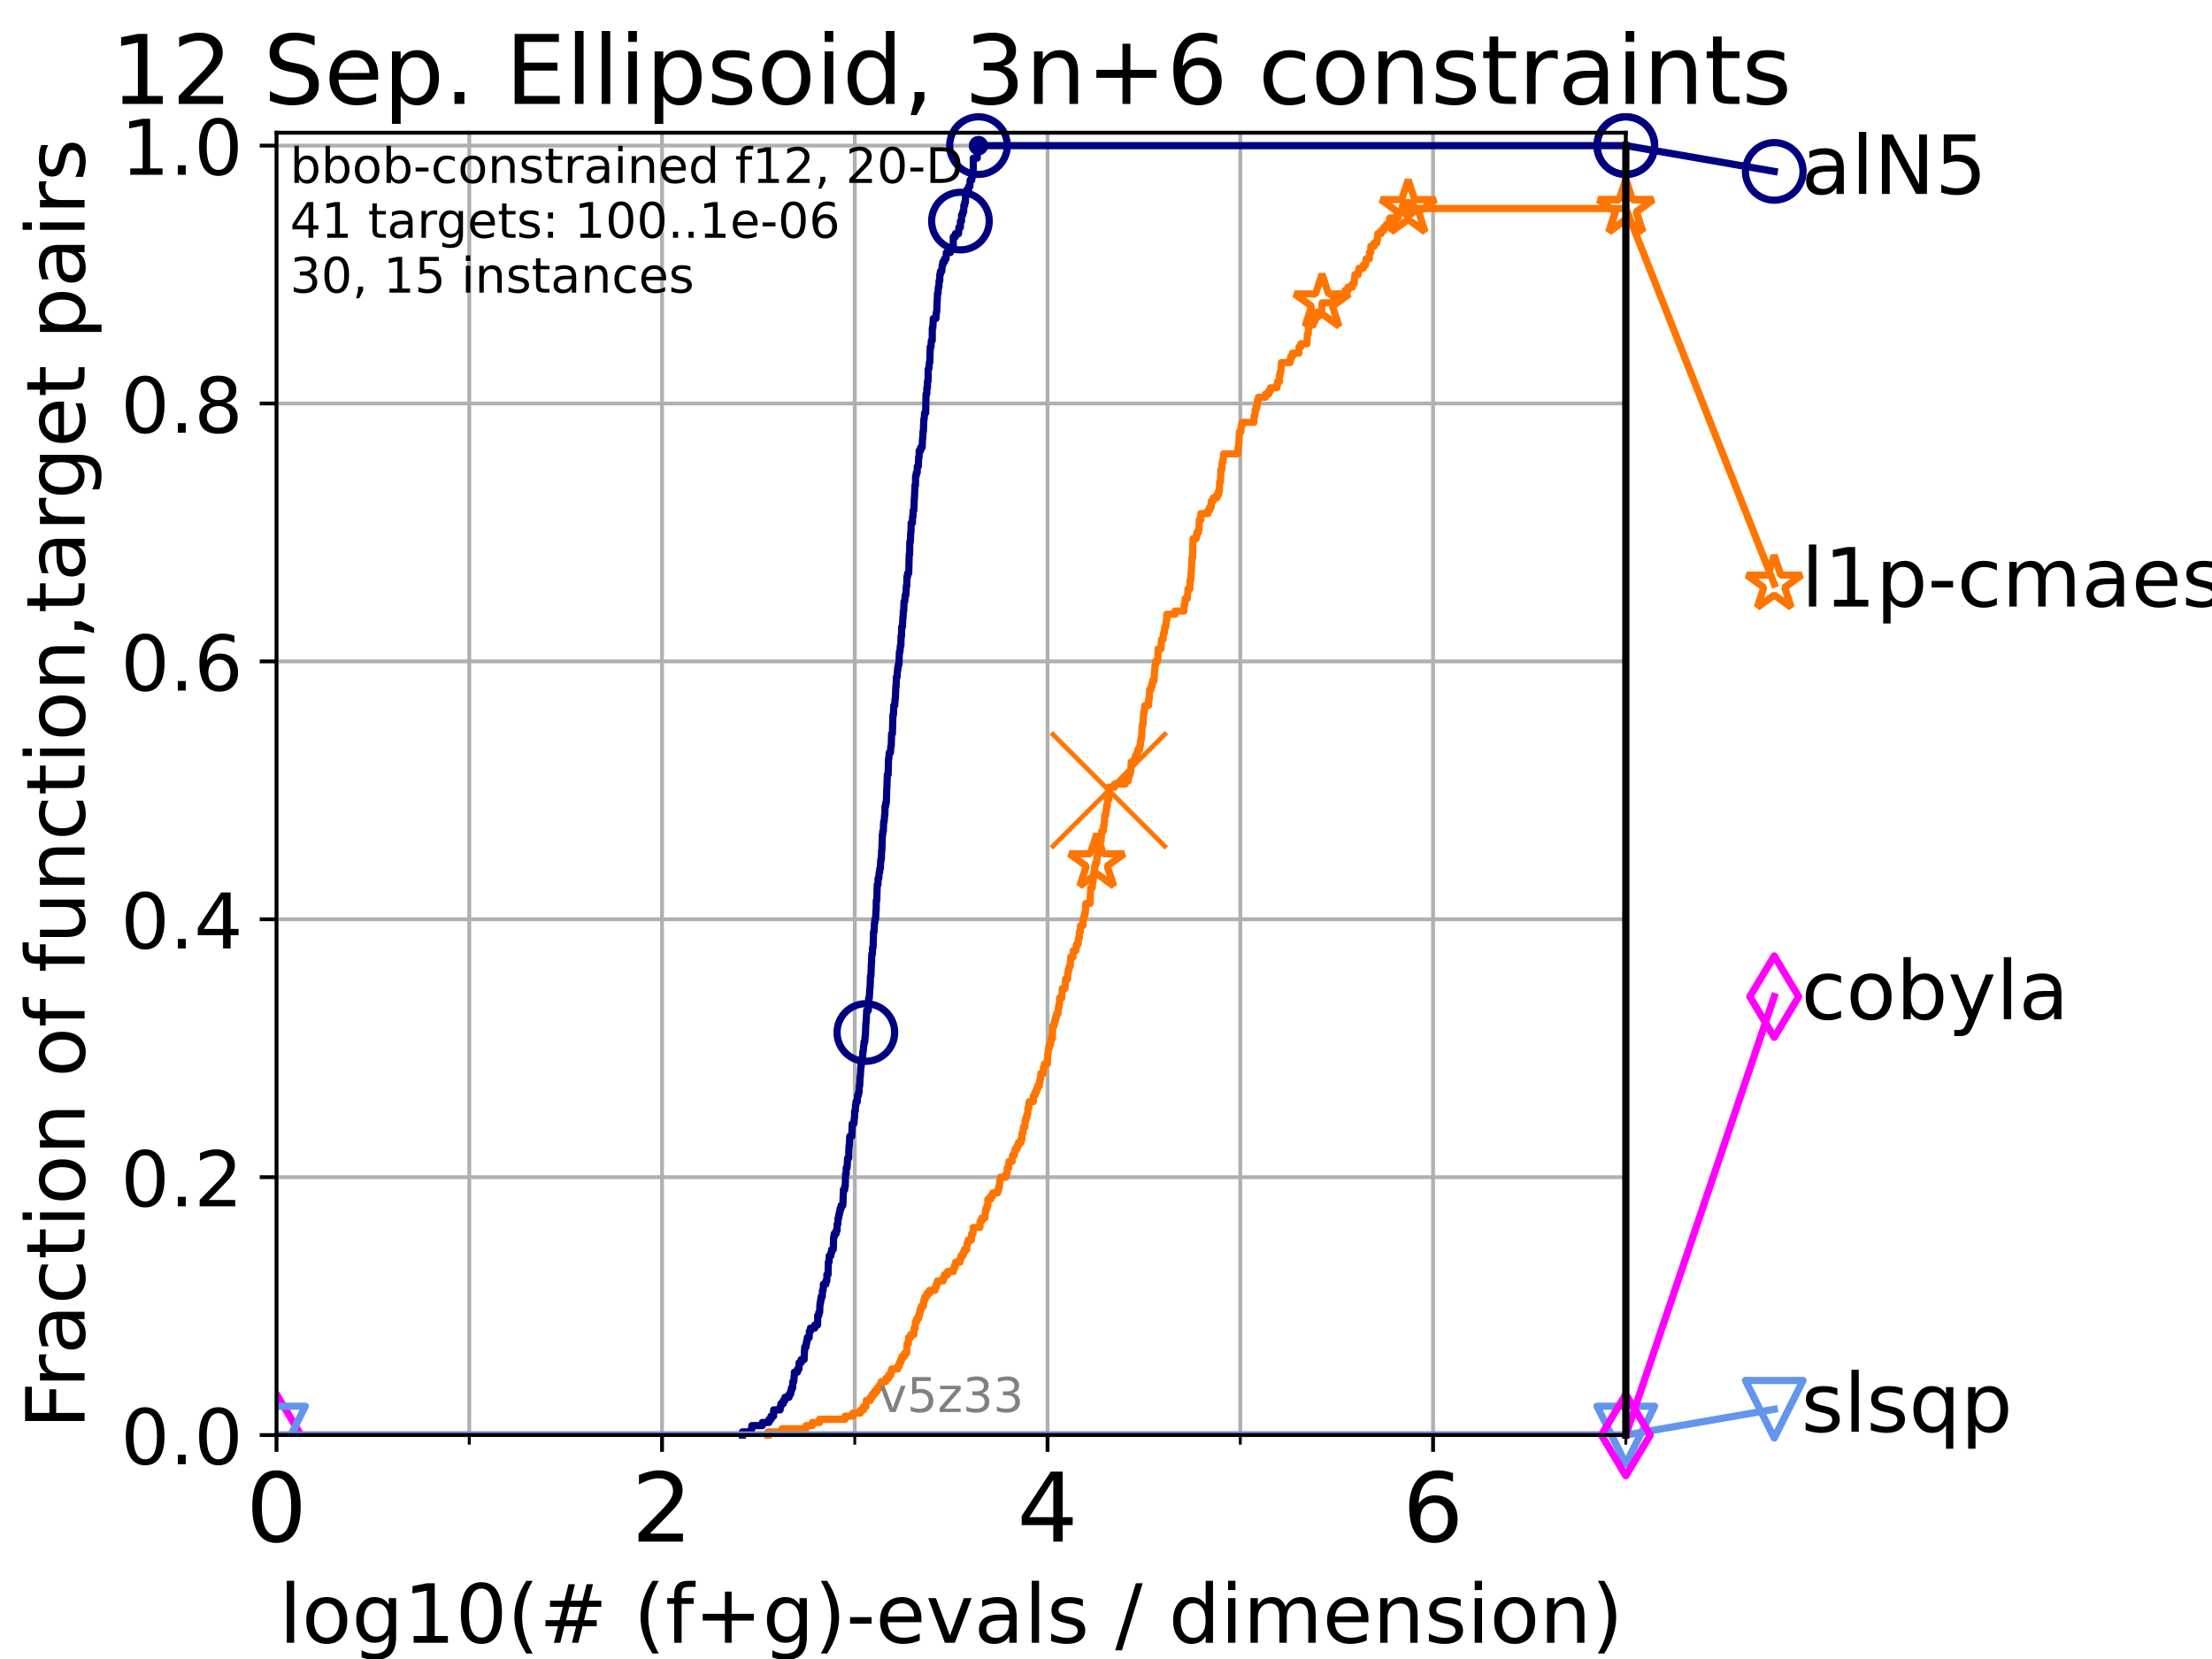 <?xml version="1.0" encoding="utf-8" standalone="no"?>
<!DOCTYPE svg PUBLIC "-//W3C//DTD SVG 1.1//EN"
  "http://www.w3.org/Graphics/SVG/1.1/DTD/svg11.dtd">
<!-- Created with matplotlib (https://matplotlib.org/) -->
<svg height="345.6pt" version="1.1" viewBox="0 0 460.8 345.6" width="460.8pt" xmlns="http://www.w3.org/2000/svg" xmlns:xlink="http://www.w3.org/1999/xlink">
 <defs>
  <style type="text/css">*{stroke-linecap:butt;stroke-linejoin:round;}</style>
 </defs>
 <g id="figure_1">
  <g id="patch_1">
   <path d="M 0 345.6 
L 460.8 345.6 
L 460.8 0 
L 0 0 
z
" style="fill:#ffffff;"/>
  </g>
  <g id="axes_1">
   <g id="patch_2">
    <path d="M 57.6 298.944 
L 338.688 298.944 
L 338.688 27.648 
L 57.6 27.648 
z
" style="fill:#ffffff;"/>
   </g>
   <g id="matplotlib.axis_1">
    <g id="xtick_1">
     <g id="line2d_1">
      <path clip-path="url(#p5b7efa743c)" d="M 57.6 298.944 
L 57.6 27.648 
" style="fill:none;stroke:#b0b0b0;stroke-linecap:square;stroke-width:0.8;"/>
     </g>
     <g id="line2d_2">
      <defs>
       <path d="M 0 0 
L 0 3.5 
" id="m2635323b89" style="stroke:#000000;stroke-width:0.8;"/>
      </defs>
      <g>
       <use style="stroke:#000000;stroke-width:0.8;" x="57.6" xlink:href="#m2635323b89" y="298.944"/>
      </g>
     </g>
     <g id="text_1">
      <!-- 0 -->
      <g transform="translate(51.237 321.141)scale(0.2 -0.2)">
       <defs>
        <path d="M 31.781 66.406 
Q 24.172 66.406 20.328 58.906 
Q 16.5 51.422 16.5 36.375 
Q 16.5 21.391 20.328 13.891 
Q 24.172 6.391 31.781 6.391 
Q 39.453 6.391 43.281 13.891 
Q 47.125 21.391 47.125 36.375 
Q 47.125 51.422 43.281 58.906 
Q 39.453 66.406 31.781 66.406 
z
M 31.781 74.219 
Q 44.047 74.219 50.516 64.516 
Q 56.984 54.828 56.984 36.375 
Q 56.984 17.969 50.516 8.266 
Q 44.047 -1.422 31.781 -1.422 
Q 19.531 -1.422 13.062 8.266 
Q 6.594 17.969 6.594 36.375 
Q 6.594 54.828 13.062 64.516 
Q 19.531 74.219 31.781 74.219 
z
" id="DejaVuSans-48"/>
       </defs>
       <use xlink:href="#DejaVuSans-48"/>
      </g>
     </g>
    </g>
    <g id="xtick_2">
     <g id="line2d_3">
      <path clip-path="url(#p5b7efa743c)" d="M 137.911 298.944 
L 137.911 27.648 
" style="fill:none;stroke:#b0b0b0;stroke-linecap:square;stroke-width:0.8;"/>
     </g>
     <g id="line2d_4">
      <g>
       <use style="stroke:#000000;stroke-width:0.8;" x="137.911" xlink:href="#m2635323b89" y="298.944"/>
      </g>
     </g>
     <g id="text_2">
      <!-- 2 -->
      <g transform="translate(131.548 321.141)scale(0.2 -0.2)">
       <defs>
        <path d="M 19.188 8.297 
L 53.609 8.297 
L 53.609 0 
L 7.328 0 
L 7.328 8.297 
Q 12.938 14.109 22.625 23.891 
Q 32.328 33.688 34.812 36.531 
Q 39.547 41.844 41.422 45.531 
Q 43.312 49.219 43.312 52.781 
Q 43.312 58.594 39.234 62.25 
Q 35.156 65.922 28.609 65.922 
Q 23.969 65.922 18.812 64.312 
Q 13.672 62.703 7.812 59.422 
L 7.812 69.391 
Q 13.766 71.781 18.938 73 
Q 24.125 74.219 28.422 74.219 
Q 39.75 74.219 46.484 68.547 
Q 53.219 62.891 53.219 53.422 
Q 53.219 48.922 51.531 44.891 
Q 49.859 40.875 45.406 35.406 
Q 44.188 33.984 37.641 27.219 
Q 31.109 20.453 19.188 8.297 
z
" id="DejaVuSans-50"/>
       </defs>
       <use xlink:href="#DejaVuSans-50"/>
      </g>
     </g>
    </g>
    <g id="xtick_3">
     <g id="line2d_5">
      <path clip-path="url(#p5b7efa743c)" d="M 218.222 298.944 
L 218.222 27.648 
" style="fill:none;stroke:#b0b0b0;stroke-linecap:square;stroke-width:0.8;"/>
     </g>
     <g id="line2d_6">
      <g>
       <use style="stroke:#000000;stroke-width:0.8;" x="218.222" xlink:href="#m2635323b89" y="298.944"/>
      </g>
     </g>
     <g id="text_3">
      <!-- 4 -->
      <g transform="translate(211.859 321.141)scale(0.2 -0.2)">
       <defs>
        <path d="M 37.797 64.312 
L 12.891 25.391 
L 37.797 25.391 
z
M 35.203 72.906 
L 47.609 72.906 
L 47.609 25.391 
L 58.016 25.391 
L 58.016 17.188 
L 47.609 17.188 
L 47.609 0 
L 37.797 0 
L 37.797 17.188 
L 4.891 17.188 
L 4.891 26.703 
z
" id="DejaVuSans-52"/>
       </defs>
       <use xlink:href="#DejaVuSans-52"/>
      </g>
     </g>
    </g>
    <g id="xtick_4">
     <g id="line2d_7">
      <path clip-path="url(#p5b7efa743c)" d="M 298.533 298.944 
L 298.533 27.648 
" style="fill:none;stroke:#b0b0b0;stroke-linecap:square;stroke-width:0.8;"/>
     </g>
     <g id="line2d_8">
      <g>
       <use style="stroke:#000000;stroke-width:0.8;" x="298.533" xlink:href="#m2635323b89" y="298.944"/>
      </g>
     </g>
     <g id="text_4">
      <!-- 6 -->
      <g transform="translate(292.17 321.141)scale(0.2 -0.2)">
       <defs>
        <path d="M 33.016 40.375 
Q 26.375 40.375 22.484 35.828 
Q 18.609 31.297 18.609 23.391 
Q 18.609 15.531 22.484 10.953 
Q 26.375 6.391 33.016 6.391 
Q 39.656 6.391 43.531 10.953 
Q 47.406 15.531 47.406 23.391 
Q 47.406 31.297 43.531 35.828 
Q 39.656 40.375 33.016 40.375 
z
M 52.594 71.297 
L 52.594 62.312 
Q 48.875 64.062 45.094 64.984 
Q 41.312 65.922 37.594 65.922 
Q 27.828 65.922 22.672 59.328 
Q 17.531 52.734 16.797 39.406 
Q 19.672 43.656 24.016 45.922 
Q 28.375 48.188 33.594 48.188 
Q 44.578 48.188 50.953 41.516 
Q 57.328 34.859 57.328 23.391 
Q 57.328 12.156 50.688 5.359 
Q 44.047 -1.422 33.016 -1.422 
Q 20.359 -1.422 13.672 8.266 
Q 6.984 17.969 6.984 36.375 
Q 6.984 53.656 15.188 63.938 
Q 23.391 74.219 37.203 74.219 
Q 40.922 74.219 44.703 73.484 
Q 48.484 72.75 52.594 71.297 
z
" id="DejaVuSans-54"/>
       </defs>
       <use xlink:href="#DejaVuSans-54"/>
      </g>
     </g>
    </g>
    <g id="xtick_5">
     <g id="line2d_9">
      <path clip-path="url(#p5b7efa743c)" d="M 97.755 298.944 
L 97.755 27.648 
" style="fill:none;stroke:#b0b0b0;stroke-linecap:square;stroke-width:0.8;"/>
     </g>
     <g id="line2d_10">
      <defs>
       <path d="M 0 0 
L 0 2 
" id="m28dba21d14" style="stroke:#000000;stroke-width:0.6;"/>
      </defs>
      <g>
       <use style="stroke:#000000;stroke-width:0.6;" x="97.755" xlink:href="#m28dba21d14" y="298.944"/>
      </g>
     </g>
    </g>
    <g id="xtick_6">
     <g id="line2d_11">
      <path clip-path="url(#p5b7efa743c)" d="M 178.066 298.944 
L 178.066 27.648 
" style="fill:none;stroke:#b0b0b0;stroke-linecap:square;stroke-width:0.8;"/>
     </g>
     <g id="line2d_12">
      <g>
       <use style="stroke:#000000;stroke-width:0.6;" x="178.066" xlink:href="#m28dba21d14" y="298.944"/>
      </g>
     </g>
    </g>
    <g id="xtick_7">
     <g id="line2d_13">
      <path clip-path="url(#p5b7efa743c)" d="M 258.377 298.944 
L 258.377 27.648 
" style="fill:none;stroke:#b0b0b0;stroke-linecap:square;stroke-width:0.8;"/>
     </g>
     <g id="line2d_14">
      <g>
       <use style="stroke:#000000;stroke-width:0.6;" x="258.377" xlink:href="#m28dba21d14" y="298.944"/>
      </g>
     </g>
    </g>
    <g id="xtick_8">
     <g id="line2d_15">
      <path clip-path="url(#p5b7efa743c)" d="M 338.688 298.944 
L 338.688 27.648 
" style="fill:none;stroke:#b0b0b0;stroke-linecap:square;stroke-width:0.8;"/>
     </g>
     <g id="line2d_16">
      <g>
       <use style="stroke:#000000;stroke-width:0.6;" x="338.688" xlink:href="#m28dba21d14" y="298.944"/>
      </g>
     </g>
    </g>
    <g id="text_5">
     <!-- log10(# (f+g)-evals / dimension) -->
     <g transform="translate(58.145 342.218)scale(0.17 -0.17)">
      <defs>
       <path d="M 9.422 75.984 
L 18.406 75.984 
L 18.406 0 
L 9.422 0 
z
" id="DejaVuSans-108"/>
       <path d="M 30.609 48.391 
Q 23.391 48.391 19.188 42.75 
Q 14.984 37.109 14.984 27.297 
Q 14.984 17.484 19.156 11.844 
Q 23.344 6.203 30.609 6.203 
Q 37.797 6.203 41.984 11.859 
Q 46.188 17.531 46.188 27.297 
Q 46.188 37.016 41.984 42.703 
Q 37.797 48.391 30.609 48.391 
z
M 30.609 56 
Q 42.328 56 49.016 48.375 
Q 55.719 40.766 55.719 27.297 
Q 55.719 13.875 49.016 6.219 
Q 42.328 -1.422 30.609 -1.422 
Q 18.844 -1.422 12.172 6.219 
Q 5.516 13.875 5.516 27.297 
Q 5.516 40.766 12.172 48.375 
Q 18.844 56 30.609 56 
z
" id="DejaVuSans-111"/>
       <path d="M 45.406 27.984 
Q 45.406 37.75 41.375 43.109 
Q 37.359 48.484 30.078 48.484 
Q 22.859 48.484 18.828 43.109 
Q 14.797 37.75 14.797 27.984 
Q 14.797 18.266 18.828 12.891 
Q 22.859 7.516 30.078 7.516 
Q 37.359 7.516 41.375 12.891 
Q 45.406 18.266 45.406 27.984 
z
M 54.391 6.781 
Q 54.391 -7.172 48.188 -13.984 
Q 42 -20.797 29.203 -20.797 
Q 24.469 -20.797 20.266 -20.094 
Q 16.062 -19.391 12.109 -17.922 
L 12.109 -9.188 
Q 16.062 -11.328 19.922 -12.344 
Q 23.781 -13.375 27.781 -13.375 
Q 36.625 -13.375 41.016 -8.766 
Q 45.406 -4.156 45.406 5.172 
L 45.406 9.625 
Q 42.625 4.781 38.281 2.391 
Q 33.938 0 27.875 0 
Q 17.828 0 11.672 7.656 
Q 5.516 15.328 5.516 27.984 
Q 5.516 40.672 11.672 48.328 
Q 17.828 56 27.875 56 
Q 33.938 56 38.281 53.609 
Q 42.625 51.219 45.406 46.391 
L 45.406 54.688 
L 54.391 54.688 
z
" id="DejaVuSans-103"/>
       <path d="M 12.406 8.297 
L 28.516 8.297 
L 28.516 63.922 
L 10.984 60.406 
L 10.984 69.391 
L 28.422 72.906 
L 38.281 72.906 
L 38.281 8.297 
L 54.391 8.297 
L 54.391 0 
L 12.406 0 
z
" id="DejaVuSans-49"/>
       <path d="M 31 75.875 
Q 24.469 64.656 21.281 53.656 
Q 18.109 42.672 18.109 31.391 
Q 18.109 20.125 21.312 9.062 
Q 24.516 -2 31 -13.188 
L 23.188 -13.188 
Q 15.875 -1.703 12.234 9.375 
Q 8.594 20.453 8.594 31.391 
Q 8.594 42.281 12.203 53.312 
Q 15.828 64.359 23.188 75.875 
z
" id="DejaVuSans-40"/>
       <path d="M 51.125 44 
L 36.922 44 
L 32.812 27.688 
L 47.125 27.688 
z
M 43.797 71.781 
L 38.719 51.516 
L 52.984 51.516 
L 58.109 71.781 
L 65.922 71.781 
L 60.891 51.516 
L 76.125 51.516 
L 76.125 44 
L 58.984 44 
L 54.984 27.688 
L 70.516 27.688 
L 70.516 20.219 
L 53.078 20.219 
L 48 0 
L 40.188 0 
L 45.219 20.219 
L 30.906 20.219 
L 25.875 0 
L 18.016 0 
L 23.094 20.219 
L 7.719 20.219 
L 7.719 27.688 
L 24.906 27.688 
L 29 44 
L 13.281 44 
L 13.281 51.516 
L 30.906 51.516 
L 35.891 71.781 
z
" id="DejaVuSans-35"/>
       <path id="DejaVuSans-32"/>
       <path d="M 37.109 75.984 
L 37.109 68.5 
L 28.516 68.5 
Q 23.688 68.5 21.797 66.547 
Q 19.922 64.594 19.922 59.516 
L 19.922 54.688 
L 34.719 54.688 
L 34.719 47.703 
L 19.922 47.703 
L 19.922 0 
L 10.891 0 
L 10.891 47.703 
L 2.297 47.703 
L 2.297 54.688 
L 10.891 54.688 
L 10.891 58.5 
Q 10.891 67.625 15.141 71.797 
Q 19.391 75.984 28.609 75.984 
z
" id="DejaVuSans-102"/>
       <path d="M 46 62.703 
L 46 35.5 
L 73.188 35.5 
L 73.188 27.203 
L 46 27.203 
L 46 0 
L 37.797 0 
L 37.797 27.203 
L 10.594 27.203 
L 10.594 35.5 
L 37.797 35.5 
L 37.797 62.703 
z
" id="DejaVuSans-43"/>
       <path d="M 8.016 75.875 
L 15.828 75.875 
Q 23.141 64.359 26.781 53.312 
Q 30.422 42.281 30.422 31.391 
Q 30.422 20.453 26.781 9.375 
Q 23.141 -1.703 15.828 -13.188 
L 8.016 -13.188 
Q 14.5 -2 17.703 9.062 
Q 20.906 20.125 20.906 31.391 
Q 20.906 42.672 17.703 53.656 
Q 14.5 64.656 8.016 75.875 
z
" id="DejaVuSans-41"/>
       <path d="M 4.891 31.391 
L 31.203 31.391 
L 31.203 23.391 
L 4.891 23.391 
z
" id="DejaVuSans-45"/>
       <path d="M 56.203 29.594 
L 56.203 25.203 
L 14.891 25.203 
Q 15.484 15.922 20.484 11.062 
Q 25.484 6.203 34.422 6.203 
Q 39.594 6.203 44.453 7.469 
Q 49.312 8.734 54.109 11.281 
L 54.109 2.781 
Q 49.266 0.734 44.188 -0.344 
Q 39.109 -1.422 33.891 -1.422 
Q 20.797 -1.422 13.156 6.188 
Q 5.516 13.812 5.516 26.812 
Q 5.516 40.234 12.766 48.109 
Q 20.016 56 32.328 56 
Q 43.359 56 49.781 48.891 
Q 56.203 41.797 56.203 29.594 
z
M 47.219 32.234 
Q 47.125 39.594 43.094 43.984 
Q 39.062 48.391 32.422 48.391 
Q 24.906 48.391 20.391 44.141 
Q 15.875 39.891 15.188 32.172 
z
" id="DejaVuSans-101"/>
       <path d="M 2.984 54.688 
L 12.5 54.688 
L 29.594 8.797 
L 46.688 54.688 
L 56.203 54.688 
L 35.688 0 
L 23.484 0 
z
" id="DejaVuSans-118"/>
       <path d="M 34.281 27.484 
Q 23.391 27.484 19.188 25 
Q 14.984 22.516 14.984 16.5 
Q 14.984 11.719 18.141 8.906 
Q 21.297 6.109 26.703 6.109 
Q 34.188 6.109 38.703 11.406 
Q 43.219 16.703 43.219 25.484 
L 43.219 27.484 
z
M 52.203 31.203 
L 52.203 0 
L 43.219 0 
L 43.219 8.297 
Q 40.141 3.328 35.547 0.953 
Q 30.953 -1.422 24.312 -1.422 
Q 15.922 -1.422 10.953 3.297 
Q 6 8.016 6 15.922 
Q 6 25.141 12.172 29.828 
Q 18.359 34.516 30.609 34.516 
L 43.219 34.516 
L 43.219 35.406 
Q 43.219 41.609 39.141 45 
Q 35.062 48.391 27.688 48.391 
Q 23 48.391 18.547 47.266 
Q 14.109 46.141 10.016 43.891 
L 10.016 52.203 
Q 14.938 54.109 19.578 55.047 
Q 24.219 56 28.609 56 
Q 40.484 56 46.344 49.844 
Q 52.203 43.703 52.203 31.203 
z
" id="DejaVuSans-97"/>
       <path d="M 44.281 53.078 
L 44.281 44.578 
Q 40.484 46.531 36.375 47.5 
Q 32.281 48.484 27.875 48.484 
Q 21.188 48.484 17.844 46.438 
Q 14.5 44.391 14.5 40.281 
Q 14.5 37.156 16.891 35.375 
Q 19.281 33.594 26.516 31.984 
L 29.594 31.297 
Q 39.156 29.25 43.188 25.516 
Q 47.219 21.781 47.219 15.094 
Q 47.219 7.469 41.188 3.016 
Q 35.156 -1.422 24.609 -1.422 
Q 20.219 -1.422 15.453 -0.562 
Q 10.688 0.297 5.422 2 
L 5.422 11.281 
Q 10.406 8.688 15.234 7.391 
Q 20.062 6.109 24.812 6.109 
Q 31.156 6.109 34.562 8.281 
Q 37.984 10.453 37.984 14.406 
Q 37.984 18.062 35.516 20.016 
Q 33.062 21.969 24.703 23.781 
L 21.578 24.516 
Q 13.234 26.266 9.516 29.906 
Q 5.812 33.547 5.812 39.891 
Q 5.812 47.609 11.281 51.797 
Q 16.75 56 26.812 56 
Q 31.781 56 36.172 55.266 
Q 40.578 54.547 44.281 53.078 
z
" id="DejaVuSans-115"/>
       <path d="M 25.391 72.906 
L 33.688 72.906 
L 8.297 -9.281 
L 0 -9.281 
z
" id="DejaVuSans-47"/>
       <path d="M 45.406 46.391 
L 45.406 75.984 
L 54.391 75.984 
L 54.391 0 
L 45.406 0 
L 45.406 8.203 
Q 42.578 3.328 38.25 0.953 
Q 33.938 -1.422 27.875 -1.422 
Q 17.969 -1.422 11.734 6.484 
Q 5.516 14.406 5.516 27.297 
Q 5.516 40.188 11.734 48.094 
Q 17.969 56 27.875 56 
Q 33.938 56 38.25 53.625 
Q 42.578 51.266 45.406 46.391 
z
M 14.797 27.297 
Q 14.797 17.391 18.875 11.75 
Q 22.953 6.109 30.078 6.109 
Q 37.203 6.109 41.297 11.75 
Q 45.406 17.391 45.406 27.297 
Q 45.406 37.203 41.297 42.844 
Q 37.203 48.484 30.078 48.484 
Q 22.953 48.484 18.875 42.844 
Q 14.797 37.203 14.797 27.297 
z
" id="DejaVuSans-100"/>
       <path d="M 9.422 54.688 
L 18.406 54.688 
L 18.406 0 
L 9.422 0 
z
M 9.422 75.984 
L 18.406 75.984 
L 18.406 64.594 
L 9.422 64.594 
z
" id="DejaVuSans-105"/>
       <path d="M 52 44.188 
Q 55.375 50.25 60.062 53.125 
Q 64.75 56 71.094 56 
Q 79.641 56 84.281 50.016 
Q 88.922 44.047 88.922 33.016 
L 88.922 0 
L 79.891 0 
L 79.891 32.719 
Q 79.891 40.578 77.094 44.375 
Q 74.312 48.188 68.609 48.188 
Q 61.625 48.188 57.562 43.547 
Q 53.516 38.922 53.516 30.906 
L 53.516 0 
L 44.484 0 
L 44.484 32.719 
Q 44.484 40.625 41.703 44.406 
Q 38.922 48.188 33.109 48.188 
Q 26.219 48.188 22.156 43.531 
Q 18.109 38.875 18.109 30.906 
L 18.109 0 
L 9.078 0 
L 9.078 54.688 
L 18.109 54.688 
L 18.109 46.188 
Q 21.188 51.219 25.484 53.609 
Q 29.781 56 35.688 56 
Q 41.656 56 45.828 52.969 
Q 50 49.953 52 44.188 
z
" id="DejaVuSans-109"/>
       <path d="M 54.891 33.016 
L 54.891 0 
L 45.906 0 
L 45.906 32.719 
Q 45.906 40.484 42.875 44.328 
Q 39.844 48.188 33.797 48.188 
Q 26.516 48.188 22.312 43.547 
Q 18.109 38.922 18.109 30.906 
L 18.109 0 
L 9.078 0 
L 9.078 54.688 
L 18.109 54.688 
L 18.109 46.188 
Q 21.344 51.125 25.703 53.562 
Q 30.078 56 35.797 56 
Q 45.219 56 50.047 50.172 
Q 54.891 44.344 54.891 33.016 
z
" id="DejaVuSans-110"/>
      </defs>
      <use xlink:href="#DejaVuSans-108"/>
      <use x="27.783" xlink:href="#DejaVuSans-111"/>
      <use x="88.965" xlink:href="#DejaVuSans-103"/>
      <use x="152.441" xlink:href="#DejaVuSans-49"/>
      <use x="216.064" xlink:href="#DejaVuSans-48"/>
      <use x="279.688" xlink:href="#DejaVuSans-40"/>
      <use x="318.701" xlink:href="#DejaVuSans-35"/>
      <use x="402.49" xlink:href="#DejaVuSans-32"/>
      <use x="434.277" xlink:href="#DejaVuSans-40"/>
      <use x="473.291" xlink:href="#DejaVuSans-102"/>
      <use x="508.496" xlink:href="#DejaVuSans-43"/>
      <use x="592.285" xlink:href="#DejaVuSans-103"/>
      <use x="655.762" xlink:href="#DejaVuSans-41"/>
      <use x="694.775" xlink:href="#DejaVuSans-45"/>
      <use x="730.859" xlink:href="#DejaVuSans-101"/>
      <use x="792.383" xlink:href="#DejaVuSans-118"/>
      <use x="851.562" xlink:href="#DejaVuSans-97"/>
      <use x="912.842" xlink:href="#DejaVuSans-108"/>
      <use x="940.625" xlink:href="#DejaVuSans-115"/>
      <use x="992.725" xlink:href="#DejaVuSans-32"/>
      <use x="1024.512" xlink:href="#DejaVuSans-47"/>
      <use x="1058.203" xlink:href="#DejaVuSans-32"/>
      <use x="1089.99" xlink:href="#DejaVuSans-100"/>
      <use x="1153.467" xlink:href="#DejaVuSans-105"/>
      <use x="1181.25" xlink:href="#DejaVuSans-109"/>
      <use x="1278.662" xlink:href="#DejaVuSans-101"/>
      <use x="1340.186" xlink:href="#DejaVuSans-110"/>
      <use x="1403.564" xlink:href="#DejaVuSans-115"/>
      <use x="1455.664" xlink:href="#DejaVuSans-105"/>
      <use x="1483.447" xlink:href="#DejaVuSans-111"/>
      <use x="1544.629" xlink:href="#DejaVuSans-110"/>
      <use x="1608.008" xlink:href="#DejaVuSans-41"/>
     </g>
    </g>
   </g>
   <g id="matplotlib.axis_2">
    <g id="ytick_1">
     <g id="line2d_17">
      <path clip-path="url(#p5b7efa743c)" d="M 57.6 298.944 
L 338.688 298.944 
" style="fill:none;stroke:#b0b0b0;stroke-linecap:square;stroke-width:0.8;"/>
     </g>
     <g id="line2d_18">
      <defs>
       <path d="M 0 0 
L -3.5 0 
" id="m276721c39a" style="stroke:#000000;stroke-width:0.8;"/>
      </defs>
      <g>
       <use style="stroke:#000000;stroke-width:0.8;" x="57.6" xlink:href="#m276721c39a" y="298.944"/>
      </g>
     </g>
     <g id="text_6">
      <!-- 0.0 -->
      <g transform="translate(25.155 305.023)scale(0.16 -0.16)">
       <defs>
        <path d="M 10.688 12.406 
L 21 12.406 
L 21 0 
L 10.688 0 
z
" id="DejaVuSans-46"/>
       </defs>
       <use xlink:href="#DejaVuSans-48"/>
       <use x="63.623" xlink:href="#DejaVuSans-46"/>
       <use x="95.41" xlink:href="#DejaVuSans-48"/>
      </g>
     </g>
    </g>
    <g id="ytick_2">
     <g id="line2d_19">
      <path clip-path="url(#p5b7efa743c)" d="M 57.6 245.222 
L 338.688 245.222 
" style="fill:none;stroke:#b0b0b0;stroke-linecap:square;stroke-width:0.8;"/>
     </g>
     <g id="line2d_20">
      <g>
       <use style="stroke:#000000;stroke-width:0.8;" x="57.6" xlink:href="#m276721c39a" y="245.222"/>
      </g>
     </g>
     <g id="text_7">
      <!-- 0.2 -->
      <g transform="translate(25.155 251.301)scale(0.16 -0.16)">
       <use xlink:href="#DejaVuSans-48"/>
       <use x="63.623" xlink:href="#DejaVuSans-46"/>
       <use x="95.41" xlink:href="#DejaVuSans-50"/>
      </g>
     </g>
    </g>
    <g id="ytick_3">
     <g id="line2d_21">
      <path clip-path="url(#p5b7efa743c)" d="M 57.6 191.5 
L 338.688 191.5 
" style="fill:none;stroke:#b0b0b0;stroke-linecap:square;stroke-width:0.8;"/>
     </g>
     <g id="line2d_22">
      <g>
       <use style="stroke:#000000;stroke-width:0.8;" x="57.6" xlink:href="#m276721c39a" y="191.5"/>
      </g>
     </g>
     <g id="text_8">
      <!-- 0.4 -->
      <g transform="translate(25.155 197.579)scale(0.16 -0.16)">
       <use xlink:href="#DejaVuSans-48"/>
       <use x="63.623" xlink:href="#DejaVuSans-46"/>
       <use x="95.41" xlink:href="#DejaVuSans-52"/>
      </g>
     </g>
    </g>
    <g id="ytick_4">
     <g id="line2d_23">
      <path clip-path="url(#p5b7efa743c)" d="M 57.6 137.778 
L 338.688 137.778 
" style="fill:none;stroke:#b0b0b0;stroke-linecap:square;stroke-width:0.8;"/>
     </g>
     <g id="line2d_24">
      <g>
       <use style="stroke:#000000;stroke-width:0.8;" x="57.6" xlink:href="#m276721c39a" y="137.778"/>
      </g>
     </g>
     <g id="text_9">
      <!-- 0.6 -->
      <g transform="translate(25.155 143.857)scale(0.16 -0.16)">
       <use xlink:href="#DejaVuSans-48"/>
       <use x="63.623" xlink:href="#DejaVuSans-46"/>
       <use x="95.41" xlink:href="#DejaVuSans-54"/>
      </g>
     </g>
    </g>
    <g id="ytick_5">
     <g id="line2d_25">
      <path clip-path="url(#p5b7efa743c)" d="M 57.6 84.056 
L 338.688 84.056 
" style="fill:none;stroke:#b0b0b0;stroke-linecap:square;stroke-width:0.8;"/>
     </g>
     <g id="line2d_26">
      <g>
       <use style="stroke:#000000;stroke-width:0.8;" x="57.6" xlink:href="#m276721c39a" y="84.056"/>
      </g>
     </g>
     <g id="text_10">
      <!-- 0.8 -->
      <g transform="translate(25.155 90.135)scale(0.16 -0.16)">
       <defs>
        <path d="M 31.781 34.625 
Q 24.75 34.625 20.719 30.859 
Q 16.703 27.094 16.703 20.516 
Q 16.703 13.922 20.719 10.156 
Q 24.75 6.391 31.781 6.391 
Q 38.812 6.391 42.859 10.172 
Q 46.922 13.969 46.922 20.516 
Q 46.922 27.094 42.891 30.859 
Q 38.875 34.625 31.781 34.625 
z
M 21.922 38.812 
Q 15.578 40.375 12.031 44.719 
Q 8.5 49.078 8.5 55.328 
Q 8.5 64.062 14.719 69.141 
Q 20.953 74.219 31.781 74.219 
Q 42.672 74.219 48.875 69.141 
Q 55.078 64.062 55.078 55.328 
Q 55.078 49.078 51.531 44.719 
Q 48 40.375 41.703 38.812 
Q 48.828 37.156 52.797 32.312 
Q 56.781 27.484 56.781 20.516 
Q 56.781 9.906 50.312 4.234 
Q 43.844 -1.422 31.781 -1.422 
Q 19.734 -1.422 13.25 4.234 
Q 6.781 9.906 6.781 20.516 
Q 6.781 27.484 10.781 32.312 
Q 14.797 37.156 21.922 38.812 
z
M 18.312 54.391 
Q 18.312 48.734 21.844 45.562 
Q 25.391 42.391 31.781 42.391 
Q 38.141 42.391 41.719 45.562 
Q 45.312 48.734 45.312 54.391 
Q 45.312 60.062 41.719 63.234 
Q 38.141 66.406 31.781 66.406 
Q 25.391 66.406 21.844 63.234 
Q 18.312 60.062 18.312 54.391 
z
" id="DejaVuSans-56"/>
       </defs>
       <use xlink:href="#DejaVuSans-48"/>
       <use x="63.623" xlink:href="#DejaVuSans-46"/>
       <use x="95.41" xlink:href="#DejaVuSans-56"/>
      </g>
     </g>
    </g>
    <g id="ytick_6">
     <g id="line2d_27">
      <path clip-path="url(#p5b7efa743c)" d="M 57.6 30.334 
L 338.688 30.334 
" style="fill:none;stroke:#b0b0b0;stroke-linecap:square;stroke-width:0.8;"/>
     </g>
     <g id="line2d_28">
      <g>
       <use style="stroke:#000000;stroke-width:0.8;" x="57.6" xlink:href="#m276721c39a" y="30.334"/>
      </g>
     </g>
     <g id="text_11">
      <!-- 1.0 -->
      <g transform="translate(25.155 36.413)scale(0.16 -0.16)">
       <use xlink:href="#DejaVuSans-49"/>
       <use x="63.623" xlink:href="#DejaVuSans-46"/>
       <use x="95.41" xlink:href="#DejaVuSans-48"/>
      </g>
     </g>
    </g>
    <g id="text_12">
     <!-- Fraction of function,target pairs -->
     <g transform="translate(17.62 297.681)rotate(-90)scale(0.17 -0.17)">
      <defs>
       <path d="M 9.812 72.906 
L 51.703 72.906 
L 51.703 64.594 
L 19.672 64.594 
L 19.672 43.109 
L 48.578 43.109 
L 48.578 34.812 
L 19.672 34.812 
L 19.672 0 
L 9.812 0 
z
" id="DejaVuSans-70"/>
       <path d="M 41.109 46.297 
Q 39.594 47.172 37.812 47.578 
Q 36.031 48 33.891 48 
Q 26.266 48 22.188 43.047 
Q 18.109 38.094 18.109 28.812 
L 18.109 0 
L 9.078 0 
L 9.078 54.688 
L 18.109 54.688 
L 18.109 46.188 
Q 20.953 51.172 25.484 53.578 
Q 30.031 56 36.531 56 
Q 37.453 56 38.578 55.875 
Q 39.703 55.766 41.062 55.516 
z
" id="DejaVuSans-114"/>
       <path d="M 48.781 52.594 
L 48.781 44.188 
Q 44.969 46.297 41.141 47.344 
Q 37.312 48.391 33.406 48.391 
Q 24.656 48.391 19.812 42.844 
Q 14.984 37.312 14.984 27.297 
Q 14.984 17.281 19.812 11.734 
Q 24.656 6.203 33.406 6.203 
Q 37.312 6.203 41.141 7.25 
Q 44.969 8.297 48.781 10.406 
L 48.781 2.094 
Q 45.016 0.344 40.984 -0.531 
Q 36.969 -1.422 32.422 -1.422 
Q 20.062 -1.422 12.781 6.344 
Q 5.516 14.109 5.516 27.297 
Q 5.516 40.672 12.859 48.328 
Q 20.219 56 33.016 56 
Q 37.156 56 41.109 55.141 
Q 45.062 54.297 48.781 52.594 
z
" id="DejaVuSans-99"/>
       <path d="M 18.312 70.219 
L 18.312 54.688 
L 36.812 54.688 
L 36.812 47.703 
L 18.312 47.703 
L 18.312 18.016 
Q 18.312 11.328 20.141 9.422 
Q 21.969 7.516 27.594 7.516 
L 36.812 7.516 
L 36.812 0 
L 27.594 0 
Q 17.188 0 13.234 3.875 
Q 9.281 7.766 9.281 18.016 
L 9.281 47.703 
L 2.688 47.703 
L 2.688 54.688 
L 9.281 54.688 
L 9.281 70.219 
z
" id="DejaVuSans-116"/>
       <path d="M 8.5 21.578 
L 8.5 54.688 
L 17.484 54.688 
L 17.484 21.922 
Q 17.484 14.156 20.5 10.266 
Q 23.531 6.391 29.594 6.391 
Q 36.859 6.391 41.078 11.031 
Q 45.312 15.672 45.312 23.688 
L 45.312 54.688 
L 54.297 54.688 
L 54.297 0 
L 45.312 0 
L 45.312 8.406 
Q 42.047 3.422 37.719 1 
Q 33.406 -1.422 27.688 -1.422 
Q 18.266 -1.422 13.375 4.438 
Q 8.5 10.297 8.5 21.578 
z
M 31.109 56 
z
" id="DejaVuSans-117"/>
       <path d="M 11.719 12.406 
L 22.016 12.406 
L 22.016 4 
L 14.016 -11.625 
L 7.719 -11.625 
L 11.719 4 
z
" id="DejaVuSans-44"/>
       <path d="M 18.109 8.203 
L 18.109 -20.797 
L 9.078 -20.797 
L 9.078 54.688 
L 18.109 54.688 
L 18.109 46.391 
Q 20.953 51.266 25.266 53.625 
Q 29.594 56 35.594 56 
Q 45.562 56 51.781 48.094 
Q 58.016 40.188 58.016 27.297 
Q 58.016 14.406 51.781 6.484 
Q 45.562 -1.422 35.594 -1.422 
Q 29.594 -1.422 25.266 0.953 
Q 20.953 3.328 18.109 8.203 
z
M 48.688 27.297 
Q 48.688 37.203 44.609 42.844 
Q 40.531 48.484 33.406 48.484 
Q 26.266 48.484 22.188 42.844 
Q 18.109 37.203 18.109 27.297 
Q 18.109 17.391 22.188 11.75 
Q 26.266 6.109 33.406 6.109 
Q 40.531 6.109 44.609 11.75 
Q 48.688 17.391 48.688 27.297 
z
" id="DejaVuSans-112"/>
      </defs>
      <use xlink:href="#DejaVuSans-70"/>
      <use x="50.27" xlink:href="#DejaVuSans-114"/>
      <use x="91.383" xlink:href="#DejaVuSans-97"/>
      <use x="152.662" xlink:href="#DejaVuSans-99"/>
      <use x="207.643" xlink:href="#DejaVuSans-116"/>
      <use x="246.852" xlink:href="#DejaVuSans-105"/>
      <use x="274.635" xlink:href="#DejaVuSans-111"/>
      <use x="335.816" xlink:href="#DejaVuSans-110"/>
      <use x="399.195" xlink:href="#DejaVuSans-32"/>
      <use x="430.982" xlink:href="#DejaVuSans-111"/>
      <use x="492.164" xlink:href="#DejaVuSans-102"/>
      <use x="527.369" xlink:href="#DejaVuSans-32"/>
      <use x="559.156" xlink:href="#DejaVuSans-102"/>
      <use x="594.361" xlink:href="#DejaVuSans-117"/>
      <use x="657.74" xlink:href="#DejaVuSans-110"/>
      <use x="721.119" xlink:href="#DejaVuSans-99"/>
      <use x="776.1" xlink:href="#DejaVuSans-116"/>
      <use x="815.309" xlink:href="#DejaVuSans-105"/>
      <use x="843.092" xlink:href="#DejaVuSans-111"/>
      <use x="904.273" xlink:href="#DejaVuSans-110"/>
      <use x="967.652" xlink:href="#DejaVuSans-44"/>
      <use x="999.439" xlink:href="#DejaVuSans-116"/>
      <use x="1038.648" xlink:href="#DejaVuSans-97"/>
      <use x="1099.928" xlink:href="#DejaVuSans-114"/>
      <use x="1139.291" xlink:href="#DejaVuSans-103"/>
      <use x="1202.768" xlink:href="#DejaVuSans-101"/>
      <use x="1264.291" xlink:href="#DejaVuSans-116"/>
      <use x="1303.5" xlink:href="#DejaVuSans-32"/>
      <use x="1335.287" xlink:href="#DejaVuSans-112"/>
      <use x="1398.764" xlink:href="#DejaVuSans-97"/>
      <use x="1460.043" xlink:href="#DejaVuSans-105"/>
      <use x="1487.826" xlink:href="#DejaVuSans-114"/>
      <use x="1528.939" xlink:href="#DejaVuSans-115"/>
     </g>
    </g>
   </g>
   <g id="line2d_29">
    <defs>
     <path d="M 0 1.5 
C 0.398 1.5 0.779 1.342 1.061 1.061 
C 1.342 0.779 1.5 0.398 1.5 0 
C 1.5 -0.398 1.342 -0.779 1.061 -1.061 
C 0.779 -1.342 0.398 -1.5 0 -1.5 
C -0.398 -1.5 -0.779 -1.342 -1.061 -1.061 
C -1.342 -0.779 -1.5 -0.398 -1.5 0 
C -1.5 0.398 -1.342 0.779 -1.061 1.061 
C -0.779 1.342 -0.398 1.5 0 1.5 
z
" id="me637fa53c8" style="stroke:#000080;"/>
    </defs>
    <g>
     <use style="fill:#000080;stroke:#000080;" x="203.838" xlink:href="#me637fa53c8" y="30.334"/>
     <use style="fill:#000080;stroke:#000080;" x="203.838" xlink:href="#me637fa53c8" y="30.334"/>
    </g>
   </g>
   <g id="line2d_30">
    <path d="M 154.661 298.944 
L 154.661 298.289 
L 156.491 298.289 
L 156.491 297.634 
L 156.628 297.634 
L 156.628 296.979 
L 158.811 296.979 
L 158.811 296.323 
L 160.191 296.323 
L 160.191 295.668 
L 160.623 295.668 
L 160.623 295.013 
L 161.151 295.013 
L 161.165 293.703 
L 162.517 293.703 
L 162.517 293.048 
L 162.687 293.048 
L 162.687 292.393 
L 163.189 292.393 
L 163.189 291.737 
L 163.518 291.737 
L 163.518 291.082 
L 164.376 291.082 
L 164.376 290.427 
L 164.709 290.427 
L 164.709 289.772 
L 164.877 289.772 
L 164.877 289.117 
L 165.131 289.117 
L 165.164 287.807 
L 165.357 287.807 
L 165.458 286.496 
L 165.494 286.496 
L 165.494 285.841 
L 166.131 285.841 
L 166.131 285.186 
L 166.443 285.186 
L 166.456 283.876 
L 166.895 283.876 
L 166.895 283.22 
L 167.507 283.22 
L 167.593 281.255 
L 167.634 281.255 
L 167.634 280.6 
L 167.914 280.6 
L 167.914 279.945 
L 168.035 279.945 
L 168.035 279.29 
L 168.168 279.29 
L 168.168 278.634 
L 168.567 278.634 
L 168.609 277.324 
L 168.832 277.324 
L 168.832 276.669 
L 169.735 276.669 
L 169.735 276.014 
L 170.319 276.014 
L 170.343 274.048 
L 170.583 274.048 
L 170.583 273.393 
L 170.751 273.393 
L 170.823 271.428 
L 170.949 271.428 
L 170.949 270.773 
L 171.061 270.773 
L 171.061 270.118 
L 171.282 270.118 
L 171.338 268.807 
L 171.471 268.807 
L 171.537 267.497 
L 172.054 267.497 
L 172.054 266.842 
L 172.245 266.842 
L 172.255 265.532 
L 172.499 265.532 
L 172.556 262.911 
L 172.718 262.911 
L 172.747 261.601 
L 173.082 261.601 
L 173.082 260.946 
L 173.25 260.946 
L 173.25 260.29 
L 173.587 260.29 
L 173.657 257.67 
L 173.778 257.67 
L 173.778 257.015 
L 174.164 257.015 
L 174.164 256.36 
L 174.381 256.36 
L 174.389 255.049 
L 174.529 255.049 
L 174.584 253.739 
L 174.714 253.739 
L 174.714 253.084 
L 174.861 253.084 
L 174.861 252.429 
L 175.007 252.429 
L 175.007 251.773 
L 175.22 251.773 
L 175.22 251.118 
L 175.579 251.118 
L 175.676 248.498 
L 175.696 248.498 
L 175.696 247.843 
L 175.965 247.843 
L 175.965 247.187 
L 176.081 247.187 
L 176.141 244.567 
L 176.262 244.567 
L 176.297 243.257 
L 176.473 243.257 
L 176.565 241.291 
L 176.791 241.291 
L 176.864 238.671 
L 176.924 238.671 
L 177.024 236.705 
L 177.44 236.705 
L 177.532 234.085 
L 177.884 234.085 
L 177.974 232.774 
L 178.021 232.774 
L 178.038 231.464 
L 178.176 231.464 
L 178.228 230.154 
L 178.319 230.154 
L 178.319 229.499 
L 178.597 229.499 
L 178.627 228.188 
L 178.842 228.188 
L 178.842 227.533 
L 178.967 227.533 
L 178.978 226.223 
L 179.087 226.223 
L 179.168 224.257 
L 179.223 224.257 
L 179.323 222.292 
L 179.374 222.292 
L 179.374 221.637 
L 179.518 221.637 
L 179.588 220.326 
L 179.692 220.326 
L 179.754 219.016 
L 179.823 219.016 
L 179.929 217.706 
L 179.985 217.706 
L 179.985 217.051 
L 180.145 217.051 
L 180.233 215.74 
L 180.272 215.74 
L 180.377 213.12 
L 180.412 213.12 
L 180.52 211.154 
L 180.538 211.154 
L 180.538 210.499 
L 180.889 210.499 
L 180.972 207.879 
L 181.093 207.879 
L 181.198 205.913 
L 181.244 205.913 
L 181.339 203.293 
L 181.431 203.293 
L 181.523 200.672 
L 181.553 200.672 
L 181.618 198.707 
L 181.732 198.707 
L 181.77 197.396 
L 181.875 197.396 
L 181.974 194.121 
L 182.083 194.121 
L 182.174 192.155 
L 182.252 192.155 
L 182.252 191.5 
L 182.394 191.5 
L 182.495 189.535 
L 182.519 189.535 
L 182.548 187.569 
L 182.652 187.569 
L 182.741 184.293 
L 182.9 184.293 
L 182.915 182.983 
L 183.059 182.983 
L 183.157 181.673 
L 183.259 181.673 
L 183.259 181.018 
L 183.38 181.018 
L 183.487 179.052 
L 183.592 179.052 
L 183.665 177.087 
L 183.708 177.087 
L 183.812 173.811 
L 183.899 173.811 
L 183.899 173.156 
L 184.016 173.156 
L 184.083 171.191 
L 184.183 171.191 
L 184.27 169.88 
L 184.332 169.88 
L 184.374 167.915 
L 184.508 167.915 
L 184.508 167.26 
L 184.637 167.26 
L 184.747 163.984 
L 184.76 163.984 
L 184.847 161.363 
L 185.008 161.363 
L 185.095 158.088 
L 185.15 158.088 
L 185.243 156.777 
L 185.504 156.777 
L 185.575 155.467 
L 185.661 155.467 
L 185.735 152.846 
L 185.908 152.846 
L 186.009 148.916 
L 186.119 148.916 
L 186.195 146.95 
L 186.392 146.95 
L 186.448 145.64 
L 186.513 145.64 
L 186.615 143.019 
L 186.676 143.019 
L 186.721 141.054 
L 186.875 141.054 
L 186.948 139.743 
L 186.998 139.743 
L 186.998 139.088 
L 187.123 139.088 
L 187.123 138.433 
L 187.275 138.433 
L 187.354 135.813 
L 187.48 135.813 
L 187.556 134.502 
L 187.675 134.502 
L 187.699 132.537 
L 187.798 132.537 
L 187.84 130.571 
L 188.004 130.571 
L 188.084 128.606 
L 188.129 128.606 
L 188.181 127.296 
L 188.26 127.296 
L 188.325 125.33 
L 188.465 125.33 
L 188.552 124.02 
L 188.708 124.02 
L 188.806 122.055 
L 188.899 122.055 
L 188.938 120.089 
L 189.072 120.089 
L 189.072 119.434 
L 189.304 119.434 
L 189.409 115.503 
L 189.487 115.503 
L 189.531 112.883 
L 189.639 112.883 
L 189.718 110.917 
L 189.774 110.917 
L 189.812 108.952 
L 190.068 108.952 
L 190.104 107.641 
L 190.192 107.641 
L 190.225 106.331 
L 190.363 106.331 
L 190.47 103.71 
L 190.497 103.71 
L 190.608 101.09 
L 190.714 101.09 
L 190.738 99.124 
L 190.871 99.124 
L 190.871 98.469 
L 191.062 98.469 
L 191.1 97.159 
L 191.301 97.159 
L 191.381 95.194 
L 191.47 95.194 
L 191.479 93.883 
L 191.786 93.883 
L 191.786 93.228 
L 192.098 93.228 
L 192.188 91.263 
L 192.234 91.263 
L 192.272 89.952 
L 192.351 89.952 
L 192.451 87.332 
L 192.51 87.332 
L 192.619 86.022 
L 192.834 86.022 
L 192.912 82.091 
L 193.064 82.091 
L 193.085 80.78 
L 193.205 80.78 
L 193.205 79.47 
L 193.324 79.47 
L 193.364 76.849 
L 193.496 76.849 
L 193.601 75.539 
L 193.686 75.539 
L 193.788 72.263 
L 193.94 72.263 
L 194.009 70.953 
L 194.203 70.953 
L 194.214 68.333 
L 194.32 68.333 
L 194.422 66.367 
L 194.966 66.367 
L 195.051 65.057 
L 195.129 65.057 
L 195.231 62.436 
L 195.269 62.436 
L 195.284 61.126 
L 195.41 61.126 
L 195.474 59.816 
L 195.589 59.816 
L 195.622 58.505 
L 195.772 58.505 
L 195.772 57.195 
L 195.902 57.195 
L 195.902 56.54 
L 196.185 56.54 
L 196.281 55.23 
L 196.404 55.23 
L 196.404 54.575 
L 196.756 54.575 
L 196.756 53.919 
L 197.073 53.919 
L 197.138 52.609 
L 197.975 52.609 
L 197.975 51.954 
L 198.581 51.954 
L 198.581 49.333 
L 199.027 49.333 
L 199.027 48.678 
L 199.684 48.678 
L 199.742 47.368 
L 200.066 47.368 
L 200.077 46.058 
L 200.305 46.058 
L 200.315 44.747 
L 200.562 44.747 
L 200.562 44.092 
L 200.765 44.092 
L 200.777 42.782 
L 200.968 42.782 
L 200.968 42.127 
L 201.122 42.127 
L 201.122 40.816 
L 201.325 40.816 
L 201.419 39.506 
L 201.771 39.506 
L 201.771 38.851 
L 202.047 38.851 
L 202.081 37.541 
L 202.429 37.541 
L 202.429 36.886 
L 202.571 36.886 
L 202.658 35.575 
L 202.751 35.575 
L 202.751 32.955 
L 203.574 32.955 
L 203.62 31.644 
L 203.762 31.644 
L 203.838 30.334 
L 338.688 30.334 
L 338.688 30.334 
" style="fill:none;stroke:#000080;stroke-linecap:square;stroke-width:1.5;"/>
   </g>
   <g id="line2d_31">
    <defs>
     <path d="M 0 6 
C 1.591 6 3.117 5.368 4.243 4.243 
C 5.368 3.117 6 1.591 6 0 
C 6 -1.591 5.368 -3.117 4.243 -4.243 
C 3.117 -5.368 1.591 -6 0 -6 
C -1.591 -6 -3.117 -5.368 -4.243 -4.243 
C -5.368 -3.117 -6 -1.591 -6 0 
C -6 1.591 -5.368 3.117 -4.243 4.243 
C -3.117 5.368 -1.591 6 0 6 
z
" id="m9dc7afac04" style="stroke:#000080;stroke-width:1.5;"/>
    </defs>
    <g>
     <use style="fill-opacity:0;stroke:#000080;stroke-width:1.5;" x="180.373" xlink:href="#m9dc7afac04" y="215.085"/>
     <use style="fill-opacity:0;stroke:#000080;stroke-width:1.5;" x="200.077" xlink:href="#m9dc7afac04" y="46.058"/>
     <use style="fill-opacity:0;stroke:#000080;stroke-width:1.5;" x="203.838" xlink:href="#m9dc7afac04" y="30.334"/>
     <use style="fill-opacity:0;stroke:#000080;stroke-width:1.5;" x="338.688" xlink:href="#m9dc7afac04" y="30.334"/>
    </g>
   </g>
   <g id="line2d_32">
    <path style="fill:none;stroke:#000080;stroke-linecap:square;stroke-width:1.5;"/>
    <g/>
   </g>
   <g id="line2d_33">
    <path clip-path="url(#p5b7efa743c)" d="M 57.6 298.944 
L 57.6 298.944 
L 57.6 298.944 
L 57.6 298.944 
L 338.688 298.944 
" style="fill:none;stroke:#ff00ff;stroke-linecap:square;stroke-width:1.5;"/>
   </g>
   <g id="line2d_34">
    <defs>
     <path d="M -0 8.485 
L 5.091 0 
L 0 -8.485 
L -5.091 -0 
z
" id="mbab92094b0" style="stroke:#ff00ff;stroke-linejoin:miter;stroke-width:1.5;"/>
    </defs>
    <g clip-path="url(#p5b7efa743c)">
     <use style="fill-opacity:0;stroke:#ff00ff;stroke-linejoin:miter;stroke-width:1.5;" x="57.6" xlink:href="#mbab92094b0" y="298.944"/>
    </g>
   </g>
   <g id="line2d_35">
    <path clip-path="url(#p5b7efa743c)" style="fill:none;stroke:#ff00ff;stroke-linecap:square;stroke-width:1.5;"/>
    <g clip-path="url(#p5b7efa743c)">
     <use style="fill-opacity:0;stroke:#ff00ff;stroke-linejoin:miter;stroke-width:1.5;" x="-1" xlink:href="#mbab92094b0" y="567.554"/>
     <use style="fill-opacity:0;stroke:#ff00ff;stroke-linejoin:miter;stroke-width:1.5;" x="338.688" xlink:href="#mbab92094b0" y="567.554"/>
    </g>
   </g>
   <g id="line2d_36">
    <defs>
     <path d="M 0 1.5 
C 0.398 1.5 0.779 1.342 1.061 1.061 
C 1.342 0.779 1.5 0.398 1.5 0 
C 1.5 -0.398 1.342 -0.779 1.061 -1.061 
C 0.779 -1.342 0.398 -1.5 0 -1.5 
C -0.398 -1.5 -0.779 -1.342 -1.061 -1.061 
C -1.342 -0.779 -1.5 -0.398 -1.5 0 
C -1.5 0.398 -1.342 0.779 -1.061 1.061 
C -0.779 1.342 -0.398 1.5 0 1.5 
z
" id="mdec1be276d" style="stroke:#ff7500;"/>
    </defs>
    <g>
     <use style="fill:#ff7500;stroke:#ff7500;" x="293.35" xlink:href="#mdec1be276d" y="43.437"/>
     <use style="fill:#ff7500;stroke:#ff7500;" x="293.35" xlink:href="#mdec1be276d" y="43.437"/>
    </g>
   </g>
   <g id="line2d_37">
    <path d="M 159.988 298.944 
L 159.988 298.289 
L 162.915 298.289 
L 162.915 297.634 
L 167.902 297.634 
L 167.902 296.979 
L 169.217 296.979 
L 169.217 296.323 
L 170.745 296.323 
L 170.745 295.668 
L 176.044 295.668 
L 176.044 295.013 
L 177.684 295.013 
L 177.684 294.358 
L 179.253 294.358 
L 179.253 293.703 
L 179.873 293.703 
L 179.873 293.048 
L 180.38 293.048 
L 180.467 291.737 
L 181.326 291.737 
L 181.326 291.082 
L 181.704 291.082 
L 181.704 290.427 
L 182.234 290.427 
L 182.234 289.772 
L 182.767 289.772 
L 182.767 289.117 
L 183.269 289.117 
L 183.269 288.462 
L 183.581 288.462 
L 183.581 287.807 
L 184.515 287.807 
L 184.515 287.151 
L 185.108 287.151 
L 185.108 286.496 
L 185.545 286.496 
L 185.545 285.841 
L 185.742 285.841 
L 185.742 285.186 
L 187.051 285.186 
L 187.051 284.531 
L 187.36 284.531 
L 187.36 283.876 
L 187.616 283.876 
L 187.616 283.22 
L 187.88 283.22 
L 187.88 282.565 
L 188.441 282.565 
L 188.441 281.91 
L 188.866 281.91 
L 188.963 279.945 
L 189.22 279.945 
L 189.282 278.634 
L 189.711 278.634 
L 189.711 277.979 
L 190.406 277.979 
L 190.42 276.669 
L 190.662 276.669 
L 190.686 275.359 
L 190.952 275.359 
L 190.952 274.704 
L 191.331 274.704 
L 191.331 274.048 
L 191.552 274.048 
L 191.552 273.393 
L 191.695 273.393 
L 191.695 272.738 
L 191.946 272.738 
L 191.946 272.083 
L 192.366 272.083 
L 192.464 270.773 
L 192.679 270.773 
L 192.679 270.118 
L 193.074 270.118 
L 193.074 269.462 
L 193.625 269.462 
L 193.625 268.807 
L 194.781 268.807 
L 194.781 268.152 
L 195.058 268.152 
L 195.058 267.497 
L 195.284 267.497 
L 195.284 266.842 
L 196.487 266.842 
L 196.487 266.187 
L 196.74 266.187 
L 196.74 265.532 
L 197.407 265.532 
L 197.407 264.876 
L 198.617 264.876 
L 198.617 264.221 
L 198.862 264.221 
L 198.862 263.566 
L 199.088 263.566 
L 199.088 262.911 
L 200.011 262.911 
L 200.011 262.256 
L 200.169 262.256 
L 200.169 261.601 
L 200.61 261.601 
L 200.61 260.946 
L 200.89 260.946 
L 200.89 260.29 
L 201.398 260.29 
L 201.485 258.98 
L 201.676 258.98 
L 201.676 258.325 
L 202.373 258.325 
L 202.413 257.015 
L 202.704 257.015 
L 202.734 255.704 
L 204.128 255.704 
L 204.18 254.394 
L 204.512 254.394 
L 204.512 253.739 
L 205.189 253.739 
L 205.256 252.429 
L 205.359 252.429 
L 205.359 251.773 
L 205.613 251.773 
L 205.613 251.118 
L 205.785 251.118 
L 205.787 249.808 
L 206.393 249.808 
L 206.393 249.153 
L 206.81 249.153 
L 206.81 248.498 
L 207.844 248.498 
L 207.844 247.843 
L 208.051 247.843 
L 208.051 247.187 
L 208.217 247.187 
L 208.279 245.877 
L 208.386 245.877 
L 208.386 245.222 
L 209.557 245.222 
L 209.557 244.567 
L 209.773 244.567 
L 209.835 243.257 
L 210.126 243.257 
L 210.182 241.946 
L 210.846 241.946 
L 210.941 240.636 
L 211.32 240.636 
L 211.32 239.981 
L 211.478 239.981 
L 211.478 239.326 
L 211.9 239.326 
L 211.9 238.671 
L 212.164 238.671 
L 212.164 238.015 
L 212.684 238.015 
L 212.684 237.36 
L 212.895 237.36 
L 212.908 236.05 
L 213.104 236.05 
L 213.212 234.74 
L 213.524 234.74 
L 213.554 233.429 
L 213.73 233.429 
L 213.73 232.774 
L 213.938 232.774 
L 213.938 232.119 
L 214.091 232.119 
L 214.166 230.809 
L 214.299 230.809 
L 214.399 229.499 
L 215.265 229.499 
L 215.306 228.188 
L 215.616 228.188 
L 215.616 227.533 
L 215.909 227.533 
L 215.909 226.878 
L 216.154 226.878 
L 216.154 226.223 
L 216.506 226.223 
L 216.506 225.568 
L 216.625 225.568 
L 216.625 224.912 
L 216.744 224.912 
L 216.835 223.602 
L 217.342 223.602 
L 217.389 222.292 
L 217.568 222.292 
L 217.568 221.637 
L 218.182 221.637 
L 218.252 219.671 
L 218.334 219.671 
L 218.437 218.361 
L 218.575 218.361 
L 218.575 217.706 
L 218.84 217.706 
L 218.917 216.396 
L 219.224 216.396 
L 219.282 213.775 
L 219.547 213.775 
L 219.547 213.12 
L 219.751 213.12 
L 219.751 212.465 
L 219.917 212.465 
L 219.917 211.81 
L 220.098 211.81 
L 220.098 211.154 
L 220.41 211.154 
L 220.471 209.844 
L 220.596 209.844 
L 220.596 209.189 
L 220.713 209.189 
L 220.73 207.879 
L 221.189 207.879 
L 221.298 205.913 
L 221.872 205.913 
L 221.973 203.948 
L 222.411 203.948 
L 222.443 202.638 
L 222.538 202.638 
L 222.538 201.982 
L 222.723 201.982 
L 222.723 201.327 
L 222.925 201.327 
L 222.996 200.017 
L 223.051 200.017 
L 223.051 199.362 
L 223.529 199.362 
L 223.564 198.052 
L 224.131 198.052 
L 224.236 196.741 
L 224.586 196.741 
L 224.677 195.431 
L 224.847 195.431 
L 224.862 194.121 
L 225.036 194.121 
L 225.1 192.81 
L 225.6 192.81 
L 225.615 191.5 
L 225.778 191.5 
L 225.778 190.845 
L 225.954 190.845 
L 225.954 190.19 
L 226.111 190.19 
L 226.182 188.224 
L 227.068 188.224 
L 227.178 185.604 
L 227.202 185.604 
L 227.202 184.949 
L 227.517 184.949 
L 227.616 183.638 
L 227.71 183.638 
L 227.812 182.328 
L 227.842 182.328 
L 227.842 181.673 
L 227.975 181.673 
L 228.069 180.363 
L 228.23 180.363 
L 228.23 179.707 
L 228.478 179.707 
L 228.528 178.397 
L 228.661 178.397 
L 228.661 177.742 
L 228.791 177.742 
L 228.791 177.087 
L 229.074 177.087 
L 229.094 175.121 
L 229.39 175.121 
L 229.492 173.156 
L 229.813 173.156 
L 229.924 171.846 
L 230.032 171.846 
L 230.141 169.88 
L 230.338 169.88 
L 230.338 169.225 
L 230.453 169.225 
L 230.516 167.915 
L 230.678 167.915 
L 230.699 166.604 
L 230.945 166.604 
L 230.991 163.984 
L 232.18 163.984 
L 232.18 163.329 
L 234.395 163.329 
L 234.395 162.674 
L 235.022 162.674 
L 235.022 162.018 
L 235.169 162.018 
L 235.169 161.363 
L 235.412 161.363 
L 235.412 160.708 
L 235.572 160.708 
L 235.647 158.743 
L 236.343 158.743 
L 236.343 158.088 
L 236.517 158.088 
L 236.517 157.432 
L 236.863 157.432 
L 236.863 156.777 
L 237.038 156.777 
L 237.038 156.122 
L 237.401 156.122 
L 237.401 155.467 
L 237.529 155.467 
L 237.623 154.157 
L 237.742 154.157 
L 237.742 153.502 
L 237.855 153.502 
L 237.895 151.536 
L 237.976 151.536 
L 237.976 150.881 
L 238.136 150.881 
L 238.193 148.916 
L 238.252 148.916 
L 238.252 148.26 
L 238.424 148.26 
L 238.505 146.95 
L 239.277 146.95 
L 239.286 145.64 
L 239.421 145.64 
L 239.479 143.674 
L 239.773 143.674 
L 239.773 143.019 
L 239.99 143.019 
L 239.99 142.364 
L 240.156 142.364 
L 240.156 141.709 
L 240.42 141.709 
L 240.493 139.743 
L 240.547 139.743 
L 240.641 138.433 
L 240.725 138.433 
L 240.725 137.778 
L 241.164 137.778 
L 241.259 135.157 
L 241.863 135.157 
L 241.965 133.192 
L 242.298 133.192 
L 242.38 131.882 
L 242.551 131.882 
L 242.654 130.571 
L 242.877 130.571 
L 242.939 129.261 
L 243.057 129.261 
L 243.068 127.951 
L 244.79 127.951 
L 244.79 127.296 
L 246.63 127.296 
L 246.692 125.985 
L 246.835 125.985 
L 246.897 124.675 
L 247.338 124.675 
L 247.442 123.365 
L 247.464 123.365 
L 247.464 122.71 
L 247.859 122.71 
L 247.931 120.744 
L 248.062 120.744 
L 248.162 118.779 
L 248.2 118.779 
L 248.311 116.158 
L 248.44 116.158 
L 248.52 112.227 
L 249.187 112.227 
L 249.187 111.572 
L 249.341 111.572 
L 249.341 110.917 
L 249.665 110.917 
L 249.665 110.262 
L 249.786 110.262 
L 249.836 108.296 
L 250.142 108.296 
L 250.149 106.986 
L 251.631 106.986 
L 251.631 106.331 
L 251.983 106.331 
L 251.983 105.676 
L 252.305 105.676 
L 252.34 104.366 
L 252.754 104.366 
L 252.754 103.71 
L 253.507 103.71 
L 253.507 103.055 
L 253.822 103.055 
L 253.822 102.4 
L 254.01 102.4 
L 254.076 100.435 
L 254.231 100.435 
L 254.333 97.814 
L 254.535 97.814 
L 254.559 96.504 
L 254.695 96.504 
L 254.695 95.849 
L 254.851 95.849 
L 254.899 94.538 
L 257.887 94.538 
L 257.888 93.228 
L 258.005 93.228 
L 258.102 91.918 
L 258.124 91.918 
L 258.18 89.952 
L 258.495 89.952 
L 258.58 88.642 
L 258.777 88.642 
L 258.777 87.987 
L 261.212 87.987 
L 261.229 86.677 
L 261.398 86.677 
L 261.49 85.366 
L 261.679 85.366 
L 261.679 84.711 
L 261.873 84.711 
L 261.938 83.401 
L 262.148 83.401 
L 262.148 82.746 
L 263.621 82.746 
L 263.621 82.091 
L 264.306 82.091 
L 264.306 81.435 
L 264.675 81.435 
L 264.675 80.78 
L 265.997 80.78 
L 265.997 80.125 
L 266.164 80.125 
L 266.164 79.47 
L 266.532 79.47 
L 266.546 78.16 
L 266.675 78.16 
L 266.675 77.505 
L 266.824 77.505 
L 266.9 76.194 
L 266.945 76.194 
L 266.945 75.539 
L 268.749 75.539 
L 268.749 74.884 
L 268.906 74.884 
L 268.906 74.229 
L 269.25 74.229 
L 269.25 73.574 
L 270.593 73.574 
L 270.604 72.263 
L 270.987 72.263 
L 270.987 71.608 
L 272.269 71.608 
L 272.338 69.643 
L 272.524 69.643 
L 272.586 68.333 
L 272.692 68.333 
L 272.692 67.677 
L 273.56 67.677 
L 273.56 67.022 
L 273.879 67.022 
L 273.879 66.367 
L 274.084 66.367 
L 274.122 65.057 
L 275.327 65.057 
L 275.403 63.091 
L 277.782 63.091 
L 277.83 61.781 
L 280.118 61.781 
L 280.217 60.471 
L 280.826 60.471 
L 280.826 59.816 
L 281.71 59.816 
L 281.71 59.161 
L 282.081 59.161 
L 282.192 57.85 
L 282.251 57.85 
L 282.251 57.195 
L 282.945 57.195 
L 282.945 56.54 
L 283.108 56.54 
L 283.108 55.885 
L 283.986 55.885 
L 283.986 55.23 
L 284.48 55.23 
L 284.577 53.919 
L 285.271 53.919 
L 285.278 52.609 
L 285.561 52.609 
L 285.563 51.299 
L 286.243 51.299 
L 286.243 50.644 
L 286.809 50.644 
L 286.809 49.988 
L 286.962 49.988 
L 287.005 48.678 
L 287.708 48.678 
L 287.708 48.023 
L 288.276 48.023 
L 288.276 47.368 
L 288.837 47.368 
L 288.837 46.713 
L 289.428 46.713 
L 289.522 45.402 
L 291.234 45.402 
L 291.344 44.092 
L 293.35 44.092 
L 293.35 43.437 
L 338.688 43.437 
L 338.688 43.437 
" style="fill:none;stroke:#ff7500;stroke-linecap:square;stroke-width:1.5;"/>
   </g>
   <g id="line2d_38">
    <defs>
     <path d="M 0 -6 
L -1.347 -1.854 
L -5.706 -1.854 
L -2.18 0.708 
L -3.527 4.854 
L -0 2.292 
L 3.527 4.854 
L 2.18 0.708 
L 5.706 -1.854 
L 1.347 -1.854 
z
" id="m1c662fad70" style="stroke:#ff7500;stroke-linejoin:bevel;stroke-width:1.5;"/>
    </defs>
    <g>
     <use style="fill-opacity:0;stroke:#ff7500;stroke-linejoin:bevel;stroke-width:1.5;" x="228.478" xlink:href="#m1c662fad70" y="179.707"/>
     <use style="fill-opacity:0;stroke:#ff7500;stroke-linejoin:bevel;stroke-width:1.5;" x="275.403" xlink:href="#m1c662fad70" y="63.091"/>
     <use style="fill-opacity:0;stroke:#ff7500;stroke-linejoin:bevel;stroke-width:1.5;" x="293.35" xlink:href="#m1c662fad70" y="43.437"/>
     <use style="fill-opacity:0;stroke:#ff7500;stroke-linejoin:bevel;stroke-width:1.5;" x="338.688" xlink:href="#m1c662fad70" y="43.437"/>
    </g>
   </g>
   <g id="line2d_39">
    <path style="fill:none;stroke:#ff7500;stroke-linecap:square;stroke-width:1.5;"/>
    <g/>
   </g>
   <g id="line2d_40">
    <path clip-path="url(#p5b7efa743c)" d="M 230.984 164.639 
" style="fill:none;stroke:#ff7500;stroke-linecap:square;stroke-width:1.5;"/>
    <defs>
     <path d="M -12 12 
L 12 -12 
M -12 -12 
L 12 12 
" id="m5d7c7d782b" style="stroke:#ff7500;"/>
    </defs>
    <g clip-path="url(#p5b7efa743c)">
     <use style="fill:#ff7500;stroke:#ff7500;" x="230.984" xlink:href="#m5d7c7d782b" y="164.639"/>
    </g>
   </g>
   <g id="line2d_41">
    <path clip-path="url(#p5b7efa743c)" d="M 57.6 298.944 
L 57.6 298.944 
L 57.6 298.944 
L 57.6 298.944 
L 338.688 298.944 
" style="fill:none;stroke:#6495ed;stroke-linecap:square;stroke-width:1.5;"/>
   </g>
   <g id="line2d_42">
    <defs>
     <path d="M -0 6 
L 6 -6 
L -6 -6 
z
" id="m8bb2580cc8" style="stroke:#6495ed;stroke-linejoin:miter;stroke-width:1.5;"/>
    </defs>
    <g clip-path="url(#p5b7efa743c)">
     <use style="fill-opacity:0;stroke:#6495ed;stroke-linejoin:miter;stroke-width:1.5;" x="57.6" xlink:href="#m8bb2580cc8" y="298.944"/>
    </g>
   </g>
   <g id="line2d_43">
    <path clip-path="url(#p5b7efa743c)" style="fill:none;stroke:#6495ed;stroke-linecap:square;stroke-width:1.5;"/>
    <g clip-path="url(#p5b7efa743c)">
     <use style="fill-opacity:0;stroke:#6495ed;stroke-linejoin:miter;stroke-width:1.5;" x="-1" xlink:href="#m8bb2580cc8" y="567.554"/>
     <use style="fill-opacity:0;stroke:#6495ed;stroke-linejoin:miter;stroke-width:1.5;" x="338.688" xlink:href="#m8bb2580cc8" y="567.554"/>
    </g>
   </g>
   <g id="line2d_44">
    <path d="M 338.688 298.944 
L 369.608 293.572 
" style="fill:none;stroke:#6495ed;stroke-linecap:square;stroke-width:1.5;"/>
    <g>
     <use style="fill-opacity:0;stroke:#6495ed;stroke-linejoin:miter;stroke-width:1.5;" x="338.688" xlink:href="#m8bb2580cc8" y="298.944"/>
     <use style="fill-opacity:0;stroke:#6495ed;stroke-linejoin:miter;stroke-width:1.5;" x="369.608" xlink:href="#m8bb2580cc8" y="293.572"/>
    </g>
   </g>
   <g id="line2d_45">
    <path d="M 338.688 298.944 
L 369.608 207.617 
" style="fill:none;stroke:#ff00ff;stroke-linecap:square;stroke-width:1.5;"/>
    <g>
     <use style="fill-opacity:0;stroke:#ff00ff;stroke-linejoin:miter;stroke-width:1.5;" x="338.688" xlink:href="#mbab92094b0" y="298.944"/>
     <use style="fill-opacity:0;stroke:#ff00ff;stroke-linejoin:miter;stroke-width:1.5;" x="369.608" xlink:href="#mbab92094b0" y="207.617"/>
    </g>
   </g>
   <g id="line2d_46">
    <path d="M 338.688 43.437 
L 369.608 121.661 
" style="fill:none;stroke:#ff7500;stroke-linecap:square;stroke-width:1.5;"/>
    <g>
     <use style="fill-opacity:0;stroke:#ff7500;stroke-linejoin:bevel;stroke-width:1.5;" x="338.688" xlink:href="#m1c662fad70" y="43.437"/>
     <use style="fill-opacity:0;stroke:#ff7500;stroke-linejoin:bevel;stroke-width:1.5;" x="369.608" xlink:href="#m1c662fad70" y="121.661"/>
    </g>
   </g>
   <g id="line2d_47">
    <path d="M 338.688 30.334 
L 369.608 35.706 
" style="fill:none;stroke:#000080;stroke-linecap:square;stroke-width:1.5;"/>
    <g>
     <use style="fill-opacity:0;stroke:#000080;stroke-width:1.5;" x="338.688" xlink:href="#m9dc7afac04" y="30.334"/>
     <use style="fill-opacity:0;stroke:#000080;stroke-width:1.5;" x="369.608" xlink:href="#m9dc7afac04" y="35.706"/>
    </g>
   </g>
   <g id="line2d_48">
    <path d="M 338.688 298.944 
L 338.688 30.334 
" style="fill:none;stroke:#000000;stroke-linecap:square;stroke-width:1.5;"/>
   </g>
   <g id="patch_3">
    <path d="M 57.6 298.944 
L 57.6 27.648 
" style="fill:none;stroke:#000000;stroke-linecap:square;stroke-linejoin:miter;stroke-width:0.8;"/>
   </g>
   <g id="patch_4">
    <path d="M 338.688 298.944 
L 338.688 27.648 
" style="fill:none;stroke:#000000;stroke-linecap:square;stroke-linejoin:miter;stroke-width:0.8;"/>
   </g>
   <g id="patch_5">
    <path d="M 57.6 298.944 
L 338.688 298.944 
" style="fill:none;stroke:#000000;stroke-linecap:square;stroke-linejoin:miter;stroke-width:0.8;"/>
   </g>
   <g id="patch_6">
    <path d="M 57.6 27.648 
L 338.688 27.648 
" style="fill:none;stroke:#000000;stroke-linecap:square;stroke-linejoin:miter;stroke-width:0.8;"/>
   </g>
   <g id="text_13">
    <!-- slsqp -->
    <g transform="translate(375.229 298.263)scale(0.17 -0.17)">
     <defs>
      <path d="M 14.797 27.297 
Q 14.797 17.391 18.875 11.75 
Q 22.953 6.109 30.078 6.109 
Q 37.203 6.109 41.297 11.75 
Q 45.406 17.391 45.406 27.297 
Q 45.406 37.203 41.297 42.844 
Q 37.203 48.484 30.078 48.484 
Q 22.953 48.484 18.875 42.844 
Q 14.797 37.203 14.797 27.297 
z
M 45.406 8.203 
Q 42.578 3.328 38.25 0.953 
Q 33.938 -1.422 27.875 -1.422 
Q 17.969 -1.422 11.734 6.484 
Q 5.516 14.406 5.516 27.297 
Q 5.516 40.188 11.734 48.094 
Q 17.969 56 27.875 56 
Q 33.938 56 38.25 53.625 
Q 42.578 51.266 45.406 46.391 
L 45.406 54.688 
L 54.391 54.688 
L 54.391 -20.797 
L 45.406 -20.797 
z
" id="DejaVuSans-113"/>
     </defs>
     <use xlink:href="#DejaVuSans-115"/>
     <use x="52.1" xlink:href="#DejaVuSans-108"/>
     <use x="79.883" xlink:href="#DejaVuSans-115"/>
     <use x="131.982" xlink:href="#DejaVuSans-113"/>
     <use x="195.459" xlink:href="#DejaVuSans-112"/>
    </g>
   </g>
   <g id="text_14">
    <!-- cobyla -->
    <g transform="translate(375.229 212.308)scale(0.17 -0.17)">
     <defs>
      <path d="M 48.688 27.297 
Q 48.688 37.203 44.609 42.844 
Q 40.531 48.484 33.406 48.484 
Q 26.266 48.484 22.188 42.844 
Q 18.109 37.203 18.109 27.297 
Q 18.109 17.391 22.188 11.75 
Q 26.266 6.109 33.406 6.109 
Q 40.531 6.109 44.609 11.75 
Q 48.688 17.391 48.688 27.297 
z
M 18.109 46.391 
Q 20.953 51.266 25.266 53.625 
Q 29.594 56 35.594 56 
Q 45.562 56 51.781 48.094 
Q 58.016 40.188 58.016 27.297 
Q 58.016 14.406 51.781 6.484 
Q 45.562 -1.422 35.594 -1.422 
Q 29.594 -1.422 25.266 0.953 
Q 20.953 3.328 18.109 8.203 
L 18.109 0 
L 9.078 0 
L 9.078 75.984 
L 18.109 75.984 
z
" id="DejaVuSans-98"/>
      <path d="M 32.172 -5.078 
Q 28.375 -14.844 24.75 -17.812 
Q 21.141 -20.797 15.094 -20.797 
L 7.906 -20.797 
L 7.906 -13.281 
L 13.188 -13.281 
Q 16.891 -13.281 18.938 -11.516 
Q 21 -9.766 23.484 -3.219 
L 25.094 0.875 
L 2.984 54.688 
L 12.5 54.688 
L 29.594 11.922 
L 46.688 54.688 
L 56.203 54.688 
z
" id="DejaVuSans-121"/>
     </defs>
     <use xlink:href="#DejaVuSans-99"/>
     <use x="54.98" xlink:href="#DejaVuSans-111"/>
     <use x="116.162" xlink:href="#DejaVuSans-98"/>
     <use x="179.639" xlink:href="#DejaVuSans-121"/>
     <use x="238.818" xlink:href="#DejaVuSans-108"/>
     <use x="266.602" xlink:href="#DejaVuSans-97"/>
    </g>
   </g>
   <g id="text_15">
    <!-- l1p-cmaes -->
    <g transform="translate(375.229 126.352)scale(0.17 -0.17)">
     <use xlink:href="#DejaVuSans-108"/>
     <use x="27.783" xlink:href="#DejaVuSans-49"/>
     <use x="91.406" xlink:href="#DejaVuSans-112"/>
     <use x="154.883" xlink:href="#DejaVuSans-45"/>
     <use x="190.967" xlink:href="#DejaVuSans-99"/>
     <use x="245.947" xlink:href="#DejaVuSans-109"/>
     <use x="343.359" xlink:href="#DejaVuSans-97"/>
     <use x="404.639" xlink:href="#DejaVuSans-101"/>
     <use x="466.162" xlink:href="#DejaVuSans-115"/>
    </g>
   </g>
   <g id="text_16">
    <!-- alN5 -->
    <g transform="translate(375.229 40.397)scale(0.17 -0.17)">
     <defs>
      <path d="M 9.812 72.906 
L 23.094 72.906 
L 55.422 11.922 
L 55.422 72.906 
L 64.984 72.906 
L 64.984 0 
L 51.703 0 
L 19.391 60.984 
L 19.391 0 
L 9.812 0 
z
" id="DejaVuSans-78"/>
      <path d="M 10.797 72.906 
L 49.516 72.906 
L 49.516 64.594 
L 19.828 64.594 
L 19.828 46.734 
Q 21.969 47.469 24.109 47.828 
Q 26.266 48.188 28.422 48.188 
Q 40.625 48.188 47.75 41.5 
Q 54.891 34.812 54.891 23.391 
Q 54.891 11.625 47.562 5.094 
Q 40.234 -1.422 26.906 -1.422 
Q 22.312 -1.422 17.547 -0.641 
Q 12.797 0.141 7.719 1.703 
L 7.719 11.625 
Q 12.109 9.234 16.797 8.062 
Q 21.484 6.891 26.703 6.891 
Q 35.156 6.891 40.078 11.328 
Q 45.016 15.766 45.016 23.391 
Q 45.016 31 40.078 35.438 
Q 35.156 39.891 26.703 39.891 
Q 22.75 39.891 18.812 39.016 
Q 14.891 38.141 10.797 36.281 
z
" id="DejaVuSans-53"/>
     </defs>
     <use xlink:href="#DejaVuSans-97"/>
     <use x="61.279" xlink:href="#DejaVuSans-108"/>
     <use x="89.062" xlink:href="#DejaVuSans-78"/>
     <use x="163.867" xlink:href="#DejaVuSans-53"/>
    </g>
   </g>
   <g id="text_17">
    <!-- bbob-constrained f12, 20-D -->
    <g transform="translate(60.411 38.111)scale(0.102 -0.102)">
     <defs>
      <path d="M 19.672 64.797 
L 19.672 8.109 
L 31.594 8.109 
Q 46.688 8.109 53.688 14.938 
Q 60.688 21.781 60.688 36.531 
Q 60.688 51.172 53.688 57.984 
Q 46.688 64.797 31.594 64.797 
z
M 9.812 72.906 
L 30.078 72.906 
Q 51.266 72.906 61.172 64.094 
Q 71.094 55.281 71.094 36.531 
Q 71.094 17.672 61.125 8.828 
Q 51.172 0 30.078 0 
L 9.812 0 
z
" id="DejaVuSans-68"/>
     </defs>
     <use xlink:href="#DejaVuSans-98"/>
     <use x="63.477" xlink:href="#DejaVuSans-98"/>
     <use x="126.953" xlink:href="#DejaVuSans-111"/>
     <use x="188.135" xlink:href="#DejaVuSans-98"/>
     <use x="251.611" xlink:href="#DejaVuSans-45"/>
     <use x="287.695" xlink:href="#DejaVuSans-99"/>
     <use x="342.676" xlink:href="#DejaVuSans-111"/>
     <use x="403.857" xlink:href="#DejaVuSans-110"/>
     <use x="467.236" xlink:href="#DejaVuSans-115"/>
     <use x="519.336" xlink:href="#DejaVuSans-116"/>
     <use x="558.545" xlink:href="#DejaVuSans-114"/>
     <use x="599.658" xlink:href="#DejaVuSans-97"/>
     <use x="660.938" xlink:href="#DejaVuSans-105"/>
     <use x="688.721" xlink:href="#DejaVuSans-110"/>
     <use x="752.1" xlink:href="#DejaVuSans-101"/>
     <use x="813.623" xlink:href="#DejaVuSans-100"/>
     <use x="877.1" xlink:href="#DejaVuSans-32"/>
     <use x="908.887" xlink:href="#DejaVuSans-102"/>
     <use x="944.092" xlink:href="#DejaVuSans-49"/>
     <use x="1007.715" xlink:href="#DejaVuSans-50"/>
     <use x="1071.338" xlink:href="#DejaVuSans-44"/>
     <use x="1103.125" xlink:href="#DejaVuSans-32"/>
     <use x="1134.912" xlink:href="#DejaVuSans-50"/>
     <use x="1198.535" xlink:href="#DejaVuSans-48"/>
     <use x="1262.158" xlink:href="#DejaVuSans-45"/>
     <use x="1298.242" xlink:href="#DejaVuSans-68"/>
    </g>
    <!-- 41 targets: 100..1e-06 -->
    <g transform="translate(60.411 49.533)scale(0.102 -0.102)">
     <defs>
      <path d="M 11.719 12.406 
L 22.016 12.406 
L 22.016 0 
L 11.719 0 
z
M 11.719 51.703 
L 22.016 51.703 
L 22.016 39.312 
L 11.719 39.312 
z
" id="DejaVuSans-58"/>
     </defs>
     <use xlink:href="#DejaVuSans-52"/>
     <use x="63.623" xlink:href="#DejaVuSans-49"/>
     <use x="127.246" xlink:href="#DejaVuSans-32"/>
     <use x="159.033" xlink:href="#DejaVuSans-116"/>
     <use x="198.242" xlink:href="#DejaVuSans-97"/>
     <use x="259.521" xlink:href="#DejaVuSans-114"/>
     <use x="298.885" xlink:href="#DejaVuSans-103"/>
     <use x="362.361" xlink:href="#DejaVuSans-101"/>
     <use x="423.885" xlink:href="#DejaVuSans-116"/>
     <use x="463.094" xlink:href="#DejaVuSans-115"/>
     <use x="515.193" xlink:href="#DejaVuSans-58"/>
     <use x="548.885" xlink:href="#DejaVuSans-32"/>
     <use x="580.672" xlink:href="#DejaVuSans-49"/>
     <use x="644.295" xlink:href="#DejaVuSans-48"/>
     <use x="707.918" xlink:href="#DejaVuSans-48"/>
     <use x="771.541" xlink:href="#DejaVuSans-46"/>
     <use x="803.328" xlink:href="#DejaVuSans-46"/>
     <use x="835.115" xlink:href="#DejaVuSans-49"/>
     <use x="898.738" xlink:href="#DejaVuSans-101"/>
     <use x="960.262" xlink:href="#DejaVuSans-45"/>
     <use x="996.346" xlink:href="#DejaVuSans-48"/>
     <use x="1059.969" xlink:href="#DejaVuSans-54"/>
    </g>
    <!-- 30, 15 instances -->
    <g transform="translate(60.411 60.955)scale(0.102 -0.102)">
     <defs>
      <path d="M 40.578 39.312 
Q 47.656 37.797 51.625 33 
Q 55.609 28.219 55.609 21.188 
Q 55.609 10.406 48.188 4.484 
Q 40.766 -1.422 27.094 -1.422 
Q 22.516 -1.422 17.656 -0.516 
Q 12.797 0.391 7.625 2.203 
L 7.625 11.719 
Q 11.719 9.328 16.594 8.109 
Q 21.484 6.891 26.812 6.891 
Q 36.078 6.891 40.938 10.547 
Q 45.797 14.203 45.797 21.188 
Q 45.797 27.641 41.281 31.266 
Q 36.766 34.906 28.719 34.906 
L 20.219 34.906 
L 20.219 43.016 
L 29.109 43.016 
Q 36.375 43.016 40.234 45.922 
Q 44.094 48.828 44.094 54.297 
Q 44.094 59.906 40.109 62.906 
Q 36.141 65.922 28.719 65.922 
Q 24.656 65.922 20.016 65.031 
Q 15.375 64.156 9.812 62.312 
L 9.812 71.094 
Q 15.438 72.656 20.344 73.438 
Q 25.25 74.219 29.594 74.219 
Q 40.828 74.219 47.359 69.109 
Q 53.906 64.016 53.906 55.328 
Q 53.906 49.266 50.438 45.094 
Q 46.969 40.922 40.578 39.312 
z
" id="DejaVuSans-51"/>
     </defs>
     <use xlink:href="#DejaVuSans-51"/>
     <use x="63.623" xlink:href="#DejaVuSans-48"/>
     <use x="127.246" xlink:href="#DejaVuSans-44"/>
     <use x="159.033" xlink:href="#DejaVuSans-32"/>
     <use x="190.82" xlink:href="#DejaVuSans-49"/>
     <use x="254.443" xlink:href="#DejaVuSans-53"/>
     <use x="318.066" xlink:href="#DejaVuSans-32"/>
     <use x="349.854" xlink:href="#DejaVuSans-105"/>
     <use x="377.637" xlink:href="#DejaVuSans-110"/>
     <use x="441.016" xlink:href="#DejaVuSans-115"/>
     <use x="493.115" xlink:href="#DejaVuSans-116"/>
     <use x="532.324" xlink:href="#DejaVuSans-97"/>
     <use x="593.604" xlink:href="#DejaVuSans-110"/>
     <use x="656.982" xlink:href="#DejaVuSans-99"/>
     <use x="711.963" xlink:href="#DejaVuSans-101"/>
     <use x="773.486" xlink:href="#DejaVuSans-115"/>
    </g>
   </g>
   <g id="text_18">
    <!-- v5z33 -->
    <g style="fill:#808080;" transform="translate(183.017 294.151)scale(0.1 -0.1)">
     <defs>
      <path d="M 5.516 54.688 
L 48.188 54.688 
L 48.188 46.484 
L 14.406 7.172 
L 48.188 7.172 
L 48.188 0 
L 4.297 0 
L 4.297 8.203 
L 38.094 47.516 
L 5.516 47.516 
z
" id="DejaVuSans-122"/>
     </defs>
     <use xlink:href="#DejaVuSans-118"/>
     <use x="59.18" xlink:href="#DejaVuSans-53"/>
     <use x="122.803" xlink:href="#DejaVuSans-122"/>
     <use x="175.293" xlink:href="#DejaVuSans-51"/>
     <use x="238.916" xlink:href="#DejaVuSans-51"/>
    </g>
   </g>
   <g id="text_19">
    <!-- 12 Sep. Ellipsoid, 3n+6 constraints -->
    <g transform="translate(23.033 21.648)scale(0.2 -0.2)">
     <defs>
      <path d="M 53.516 70.516 
L 53.516 60.891 
Q 47.906 63.578 42.922 64.891 
Q 37.938 66.219 33.297 66.219 
Q 25.25 66.219 20.875 63.094 
Q 16.5 59.969 16.5 54.203 
Q 16.5 49.359 19.406 46.891 
Q 22.312 44.438 30.422 42.922 
L 36.375 41.703 
Q 47.406 39.594 52.656 34.297 
Q 57.906 29 57.906 20.125 
Q 57.906 9.516 50.797 4.047 
Q 43.703 -1.422 29.984 -1.422 
Q 24.812 -1.422 18.969 -0.25 
Q 13.141 0.922 6.891 3.219 
L 6.891 13.375 
Q 12.891 10.016 18.656 8.297 
Q 24.422 6.594 29.984 6.594 
Q 38.422 6.594 43.016 9.906 
Q 47.609 13.234 47.609 19.391 
Q 47.609 24.75 44.312 27.781 
Q 41.016 30.812 33.5 32.328 
L 27.484 33.5 
Q 16.453 35.688 11.516 40.375 
Q 6.594 45.062 6.594 53.422 
Q 6.594 63.094 13.406 68.656 
Q 20.219 74.219 32.172 74.219 
Q 37.312 74.219 42.625 73.281 
Q 47.953 72.359 53.516 70.516 
z
" id="DejaVuSans-83"/>
      <path d="M 9.812 72.906 
L 55.906 72.906 
L 55.906 64.594 
L 19.672 64.594 
L 19.672 43.016 
L 54.391 43.016 
L 54.391 34.719 
L 19.672 34.719 
L 19.672 8.297 
L 56.781 8.297 
L 56.781 0 
L 9.812 0 
z
" id="DejaVuSans-69"/>
     </defs>
     <use xlink:href="#DejaVuSans-49"/>
     <use x="63.623" xlink:href="#DejaVuSans-50"/>
     <use x="127.246" xlink:href="#DejaVuSans-32"/>
     <use x="159.033" xlink:href="#DejaVuSans-83"/>
     <use x="222.51" xlink:href="#DejaVuSans-101"/>
     <use x="284.033" xlink:href="#DejaVuSans-112"/>
     <use x="347.51" xlink:href="#DejaVuSans-46"/>
     <use x="379.297" xlink:href="#DejaVuSans-32"/>
     <use x="411.084" xlink:href="#DejaVuSans-69"/>
     <use x="474.268" xlink:href="#DejaVuSans-108"/>
     <use x="502.051" xlink:href="#DejaVuSans-108"/>
     <use x="529.834" xlink:href="#DejaVuSans-105"/>
     <use x="557.617" xlink:href="#DejaVuSans-112"/>
     <use x="621.094" xlink:href="#DejaVuSans-115"/>
     <use x="673.193" xlink:href="#DejaVuSans-111"/>
     <use x="734.375" xlink:href="#DejaVuSans-105"/>
     <use x="762.158" xlink:href="#DejaVuSans-100"/>
     <use x="825.635" xlink:href="#DejaVuSans-44"/>
     <use x="857.422" xlink:href="#DejaVuSans-32"/>
     <use x="889.209" xlink:href="#DejaVuSans-51"/>
     <use x="952.832" xlink:href="#DejaVuSans-110"/>
     <use x="1016.211" xlink:href="#DejaVuSans-43"/>
     <use x="1100" xlink:href="#DejaVuSans-54"/>
     <use x="1163.623" xlink:href="#DejaVuSans-32"/>
     <use x="1195.41" xlink:href="#DejaVuSans-99"/>
     <use x="1250.391" xlink:href="#DejaVuSans-111"/>
     <use x="1311.572" xlink:href="#DejaVuSans-110"/>
     <use x="1374.951" xlink:href="#DejaVuSans-115"/>
     <use x="1427.051" xlink:href="#DejaVuSans-116"/>
     <use x="1466.26" xlink:href="#DejaVuSans-114"/>
     <use x="1507.373" xlink:href="#DejaVuSans-97"/>
     <use x="1568.652" xlink:href="#DejaVuSans-105"/>
     <use x="1596.436" xlink:href="#DejaVuSans-110"/>
     <use x="1659.814" xlink:href="#DejaVuSans-116"/>
     <use x="1699.023" xlink:href="#DejaVuSans-115"/>
    </g>
   </g>
  </g>
 </g>
 <defs>
  <clipPath id="p5b7efa743c">
   <rect height="271.296" width="281.088" x="57.6" y="27.648"/>
  </clipPath>
 </defs>
</svg>
